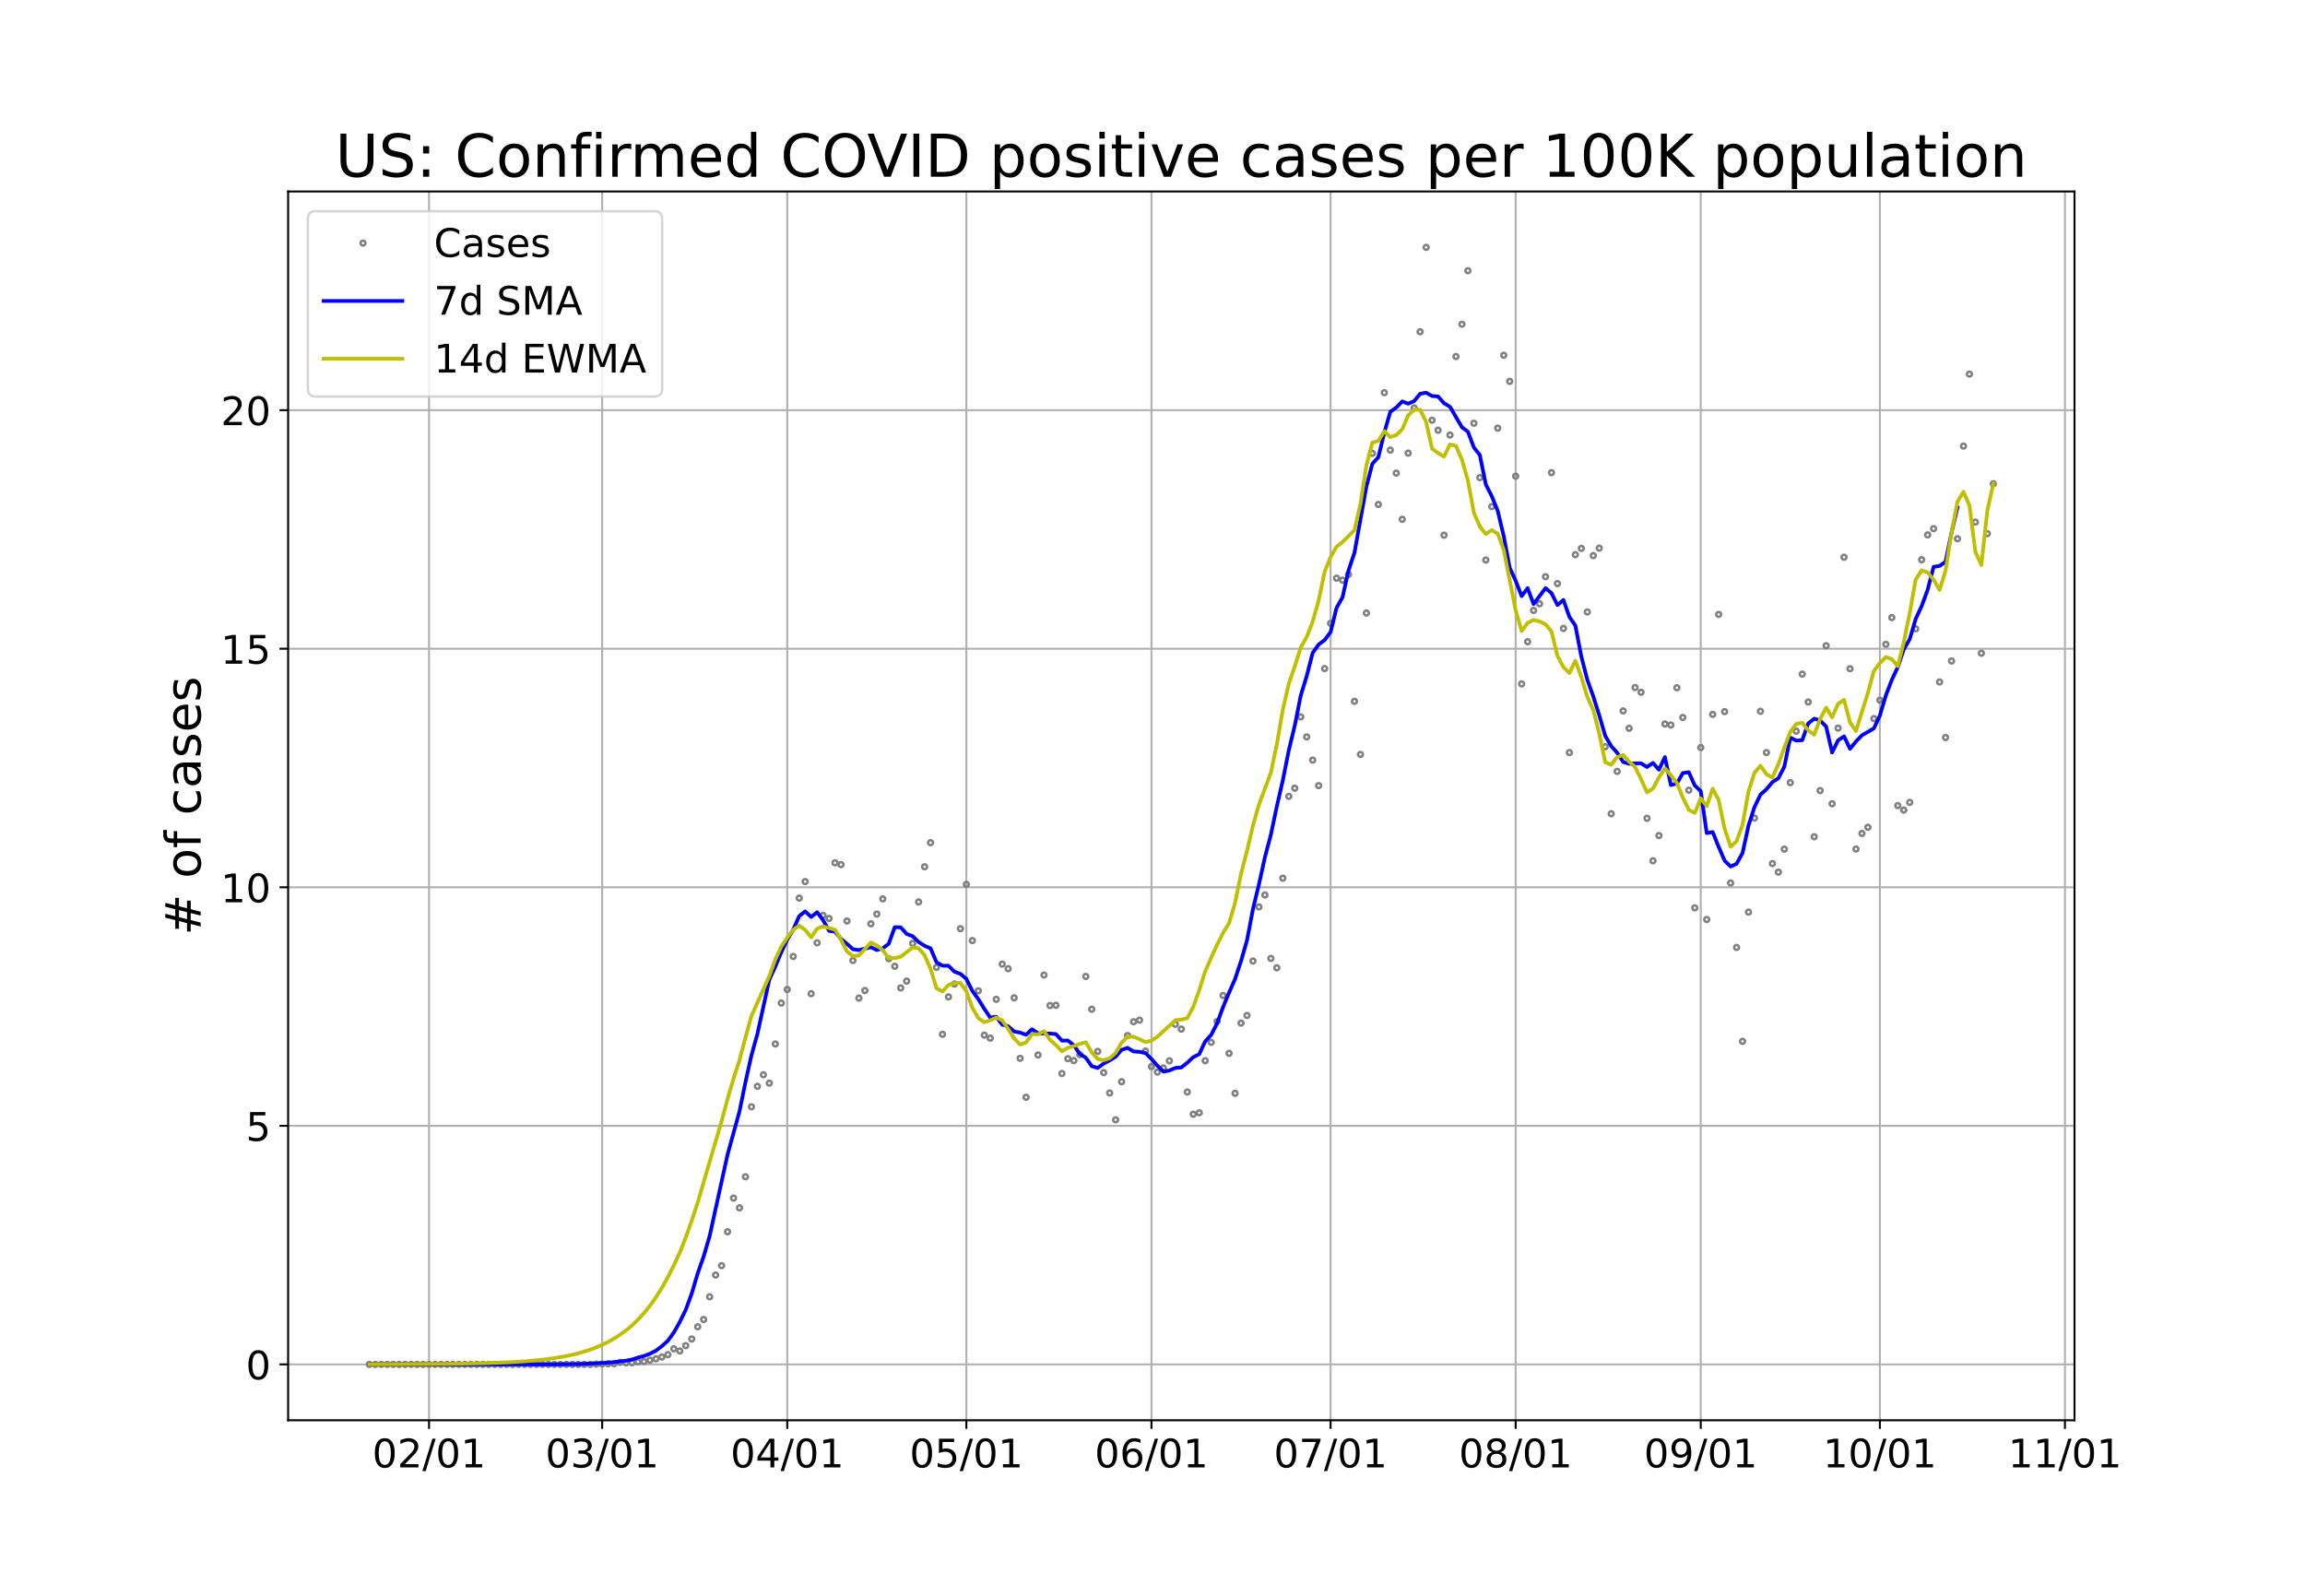<?xml version="1.0" encoding="utf-8" standalone="no"?>
<!DOCTYPE svg PUBLIC "-//W3C//DTD SVG 1.1//EN"
  "http://www.w3.org/Graphics/SVG/1.1/DTD/svg11.dtd">
<!-- Created with matplotlib (https://matplotlib.org/) -->
<svg height="648pt" version="1.1" viewBox="0 0 936 648" width="936pt" xmlns="http://www.w3.org/2000/svg" xmlns:xlink="http://www.w3.org/1999/xlink">
 <defs>
  <style type="text/css">*{stroke-linecap:butt;stroke-linejoin:round;}</style>
 </defs>
 <g id="figure_1">
  <g id="patch_1">
   <path d="M 0 648 
L 936 648 
L 936 0 
L 0 0 
z
" style="fill:#ffffff;"/>
  </g>
  <g id="axes_1">
   <g id="patch_2">
    <path d="M 117 576.72 
L 842.4 576.72 
L 842.4 77.76 
L 117 77.76 
z
" style="fill:#ffffff;"/>
   </g>
   <g id="matplotlib.axis_1">
    <g id="xtick_1">
     <g id="line2d_1">
      <path clip-path="url(#pcc035a0371)" d="M 174.217 576.72 
L 174.217 77.76 
" style="fill:none;stroke:#b0b0b0;stroke-linecap:square;stroke-width:0.8;"/>
     </g>
     <g id="line2d_2">
      <defs>
       <path d="M 0 0 
L 0 3.5 
" id="m8fea2f5455" style="stroke:#000000;stroke-width:0.8;"/>
      </defs>
      <g>
       <use style="stroke:#000000;stroke-width:0.8;" x="174.217" xlink:href="#m8fea2f5455" y="576.72"/>
      </g>
     </g>
     <g id="text_1">
      <!-- 02/01 -->
      <g transform="translate(151.162 595.878)scale(0.16 -0.16)">
       <defs>
        <path d="M 31.781 66.406 
Q 24.172 66.406 20.328 58.906 
Q 16.5 51.422 16.5 36.375 
Q 16.5 21.391 20.328 13.891 
Q 24.172 6.391 31.781 6.391 
Q 39.453 6.391 43.281 13.891 
Q 47.125 21.391 47.125 36.375 
Q 47.125 51.422 43.281 58.906 
Q 39.453 66.406 31.781 66.406 
z
M 31.781 74.219 
Q 44.047 74.219 50.516 64.516 
Q 56.984 54.828 56.984 36.375 
Q 56.984 17.969 50.516 8.266 
Q 44.047 -1.422 31.781 -1.422 
Q 19.531 -1.422 13.062 8.266 
Q 6.594 17.969 6.594 36.375 
Q 6.594 54.828 13.062 64.516 
Q 19.531 74.219 31.781 74.219 
z
" id="DejaVuSans-48"/>
        <path d="M 19.188 8.297 
L 53.609 8.297 
L 53.609 0 
L 7.328 0 
L 7.328 8.297 
Q 12.938 14.109 22.625 23.891 
Q 32.328 33.688 34.812 36.531 
Q 39.547 41.844 41.422 45.531 
Q 43.312 49.219 43.312 52.781 
Q 43.312 58.594 39.234 62.25 
Q 35.156 65.922 28.609 65.922 
Q 23.969 65.922 18.812 64.312 
Q 13.672 62.703 7.812 59.422 
L 7.812 69.391 
Q 13.766 71.781 18.938 73 
Q 24.125 74.219 28.422 74.219 
Q 39.75 74.219 46.484 68.547 
Q 53.219 62.891 53.219 53.422 
Q 53.219 48.922 51.531 44.891 
Q 49.859 40.875 45.406 35.406 
Q 44.188 33.984 37.641 27.219 
Q 31.109 20.453 19.188 8.297 
z
" id="DejaVuSans-50"/>
        <path d="M 25.391 72.906 
L 33.688 72.906 
L 8.297 -9.281 
L 0 -9.281 
z
" id="DejaVuSans-47"/>
        <path d="M 12.406 8.297 
L 28.516 8.297 
L 28.516 63.922 
L 10.984 60.406 
L 10.984 69.391 
L 28.422 72.906 
L 38.281 72.906 
L 38.281 8.297 
L 54.391 8.297 
L 54.391 0 
L 12.406 0 
z
" id="DejaVuSans-49"/>
       </defs>
       <use xlink:href="#DejaVuSans-48"/>
       <use x="63.623" xlink:href="#DejaVuSans-50"/>
       <use x="127.246" xlink:href="#DejaVuSans-47"/>
       <use x="160.938" xlink:href="#DejaVuSans-48"/>
       <use x="224.561" xlink:href="#DejaVuSans-49"/>
      </g>
     </g>
    </g>
    <g id="xtick_2">
     <g id="line2d_3">
      <path clip-path="url(#pcc035a0371)" d="M 244.527 576.72 
L 244.527 77.76 
" style="fill:none;stroke:#b0b0b0;stroke-linecap:square;stroke-width:0.8;"/>
     </g>
     <g id="line2d_4">
      <g>
       <use style="stroke:#000000;stroke-width:0.8;" x="244.527" xlink:href="#m8fea2f5455" y="576.72"/>
      </g>
     </g>
     <g id="text_2">
      <!-- 03/01 -->
      <g transform="translate(221.472 595.878)scale(0.16 -0.16)">
       <defs>
        <path d="M 40.578 39.312 
Q 47.656 37.797 51.625 33 
Q 55.609 28.219 55.609 21.188 
Q 55.609 10.406 48.188 4.484 
Q 40.766 -1.422 27.094 -1.422 
Q 22.516 -1.422 17.656 -0.516 
Q 12.797 0.391 7.625 2.203 
L 7.625 11.719 
Q 11.719 9.328 16.594 8.109 
Q 21.484 6.891 26.812 6.891 
Q 36.078 6.891 40.938 10.547 
Q 45.797 14.203 45.797 21.188 
Q 45.797 27.641 41.281 31.266 
Q 36.766 34.906 28.719 34.906 
L 20.219 34.906 
L 20.219 43.016 
L 29.109 43.016 
Q 36.375 43.016 40.234 45.922 
Q 44.094 48.828 44.094 54.297 
Q 44.094 59.906 40.109 62.906 
Q 36.141 65.922 28.719 65.922 
Q 24.656 65.922 20.016 65.031 
Q 15.375 64.156 9.812 62.312 
L 9.812 71.094 
Q 15.438 72.656 20.344 73.438 
Q 25.25 74.219 29.594 74.219 
Q 40.828 74.219 47.359 69.109 
Q 53.906 64.016 53.906 55.328 
Q 53.906 49.266 50.438 45.094 
Q 46.969 40.922 40.578 39.312 
z
" id="DejaVuSans-51"/>
       </defs>
       <use xlink:href="#DejaVuSans-48"/>
       <use x="63.623" xlink:href="#DejaVuSans-51"/>
       <use x="127.246" xlink:href="#DejaVuSans-47"/>
       <use x="160.938" xlink:href="#DejaVuSans-48"/>
       <use x="224.561" xlink:href="#DejaVuSans-49"/>
      </g>
     </g>
    </g>
    <g id="xtick_3">
     <g id="line2d_5">
      <path clip-path="url(#pcc035a0371)" d="M 319.685 576.72 
L 319.685 77.76 
" style="fill:none;stroke:#b0b0b0;stroke-linecap:square;stroke-width:0.8;"/>
     </g>
     <g id="line2d_6">
      <g>
       <use style="stroke:#000000;stroke-width:0.8;" x="319.685" xlink:href="#m8fea2f5455" y="576.72"/>
      </g>
     </g>
     <g id="text_3">
      <!-- 04/01 -->
      <g transform="translate(296.63 595.878)scale(0.16 -0.16)">
       <defs>
        <path d="M 37.797 64.312 
L 12.891 25.391 
L 37.797 25.391 
z
M 35.203 72.906 
L 47.609 72.906 
L 47.609 25.391 
L 58.016 25.391 
L 58.016 17.188 
L 47.609 17.188 
L 47.609 0 
L 37.797 0 
L 37.797 17.188 
L 4.891 17.188 
L 4.891 26.703 
z
" id="DejaVuSans-52"/>
       </defs>
       <use xlink:href="#DejaVuSans-48"/>
       <use x="63.623" xlink:href="#DejaVuSans-52"/>
       <use x="127.246" xlink:href="#DejaVuSans-47"/>
       <use x="160.938" xlink:href="#DejaVuSans-48"/>
       <use x="224.561" xlink:href="#DejaVuSans-49"/>
      </g>
     </g>
    </g>
    <g id="xtick_4">
     <g id="line2d_7">
      <path clip-path="url(#pcc035a0371)" d="M 392.419 576.72 
L 392.419 77.76 
" style="fill:none;stroke:#b0b0b0;stroke-linecap:square;stroke-width:0.8;"/>
     </g>
     <g id="line2d_8">
      <g>
       <use style="stroke:#000000;stroke-width:0.8;" x="392.419" xlink:href="#m8fea2f5455" y="576.72"/>
      </g>
     </g>
     <g id="text_4">
      <!-- 05/01 -->
      <g transform="translate(369.364 595.878)scale(0.16 -0.16)">
       <defs>
        <path d="M 10.797 72.906 
L 49.516 72.906 
L 49.516 64.594 
L 19.828 64.594 
L 19.828 46.734 
Q 21.969 47.469 24.109 47.828 
Q 26.266 48.188 28.422 48.188 
Q 40.625 48.188 47.75 41.5 
Q 54.891 34.812 54.891 23.391 
Q 54.891 11.625 47.562 5.094 
Q 40.234 -1.422 26.906 -1.422 
Q 22.312 -1.422 17.547 -0.641 
Q 12.797 0.141 7.719 1.703 
L 7.719 11.625 
Q 12.109 9.234 16.797 8.062 
Q 21.484 6.891 26.703 6.891 
Q 35.156 6.891 40.078 11.328 
Q 45.016 15.766 45.016 23.391 
Q 45.016 31 40.078 35.438 
Q 35.156 39.891 26.703 39.891 
Q 22.75 39.891 18.812 39.016 
Q 14.891 38.141 10.797 36.281 
z
" id="DejaVuSans-53"/>
       </defs>
       <use xlink:href="#DejaVuSans-48"/>
       <use x="63.623" xlink:href="#DejaVuSans-53"/>
       <use x="127.246" xlink:href="#DejaVuSans-47"/>
       <use x="160.938" xlink:href="#DejaVuSans-48"/>
       <use x="224.561" xlink:href="#DejaVuSans-49"/>
      </g>
     </g>
    </g>
    <g id="xtick_5">
     <g id="line2d_9">
      <path clip-path="url(#pcc035a0371)" d="M 467.578 576.72 
L 467.578 77.76 
" style="fill:none;stroke:#b0b0b0;stroke-linecap:square;stroke-width:0.8;"/>
     </g>
     <g id="line2d_10">
      <g>
       <use style="stroke:#000000;stroke-width:0.8;" x="467.578" xlink:href="#m8fea2f5455" y="576.72"/>
      </g>
     </g>
     <g id="text_5">
      <!-- 06/01 -->
      <g transform="translate(444.523 595.878)scale(0.16 -0.16)">
       <defs>
        <path d="M 33.016 40.375 
Q 26.375 40.375 22.484 35.828 
Q 18.609 31.297 18.609 23.391 
Q 18.609 15.531 22.484 10.953 
Q 26.375 6.391 33.016 6.391 
Q 39.656 6.391 43.531 10.953 
Q 47.406 15.531 47.406 23.391 
Q 47.406 31.297 43.531 35.828 
Q 39.656 40.375 33.016 40.375 
z
M 52.594 71.297 
L 52.594 62.312 
Q 48.875 64.062 45.094 64.984 
Q 41.312 65.922 37.594 65.922 
Q 27.828 65.922 22.672 59.328 
Q 17.531 52.734 16.797 39.406 
Q 19.672 43.656 24.016 45.922 
Q 28.375 48.188 33.594 48.188 
Q 44.578 48.188 50.953 41.516 
Q 57.328 34.859 57.328 23.391 
Q 57.328 12.156 50.688 5.359 
Q 44.047 -1.422 33.016 -1.422 
Q 20.359 -1.422 13.672 8.266 
Q 6.984 17.969 6.984 36.375 
Q 6.984 53.656 15.188 63.938 
Q 23.391 74.219 37.203 74.219 
Q 40.922 74.219 44.703 73.484 
Q 48.484 72.75 52.594 71.297 
z
" id="DejaVuSans-54"/>
       </defs>
       <use xlink:href="#DejaVuSans-48"/>
       <use x="63.623" xlink:href="#DejaVuSans-54"/>
       <use x="127.246" xlink:href="#DejaVuSans-47"/>
       <use x="160.938" xlink:href="#DejaVuSans-48"/>
       <use x="224.561" xlink:href="#DejaVuSans-49"/>
      </g>
     </g>
    </g>
    <g id="xtick_6">
     <g id="line2d_11">
      <path clip-path="url(#pcc035a0371)" d="M 540.312 576.72 
L 540.312 77.76 
" style="fill:none;stroke:#b0b0b0;stroke-linecap:square;stroke-width:0.8;"/>
     </g>
     <g id="line2d_12">
      <g>
       <use style="stroke:#000000;stroke-width:0.8;" x="540.312" xlink:href="#m8fea2f5455" y="576.72"/>
      </g>
     </g>
     <g id="text_6">
      <!-- 07/01 -->
      <g transform="translate(517.257 595.878)scale(0.16 -0.16)">
       <defs>
        <path d="M 8.203 72.906 
L 55.078 72.906 
L 55.078 68.703 
L 28.609 0 
L 18.312 0 
L 43.219 64.594 
L 8.203 64.594 
z
" id="DejaVuSans-55"/>
       </defs>
       <use xlink:href="#DejaVuSans-48"/>
       <use x="63.623" xlink:href="#DejaVuSans-55"/>
       <use x="127.246" xlink:href="#DejaVuSans-47"/>
       <use x="160.938" xlink:href="#DejaVuSans-48"/>
       <use x="224.561" xlink:href="#DejaVuSans-49"/>
      </g>
     </g>
    </g>
    <g id="xtick_7">
     <g id="line2d_13">
      <path clip-path="url(#pcc035a0371)" d="M 615.47 576.72 
L 615.47 77.76 
" style="fill:none;stroke:#b0b0b0;stroke-linecap:square;stroke-width:0.8;"/>
     </g>
     <g id="line2d_14">
      <g>
       <use style="stroke:#000000;stroke-width:0.8;" x="615.47" xlink:href="#m8fea2f5455" y="576.72"/>
      </g>
     </g>
     <g id="text_7">
      <!-- 08/01 -->
      <g transform="translate(592.415 595.878)scale(0.16 -0.16)">
       <defs>
        <path d="M 31.781 34.625 
Q 24.75 34.625 20.719 30.859 
Q 16.703 27.094 16.703 20.516 
Q 16.703 13.922 20.719 10.156 
Q 24.75 6.391 31.781 6.391 
Q 38.812 6.391 42.859 10.172 
Q 46.922 13.969 46.922 20.516 
Q 46.922 27.094 42.891 30.859 
Q 38.875 34.625 31.781 34.625 
z
M 21.922 38.812 
Q 15.578 40.375 12.031 44.719 
Q 8.5 49.078 8.5 55.328 
Q 8.5 64.062 14.719 69.141 
Q 20.953 74.219 31.781 74.219 
Q 42.672 74.219 48.875 69.141 
Q 55.078 64.062 55.078 55.328 
Q 55.078 49.078 51.531 44.719 
Q 48 40.375 41.703 38.812 
Q 48.828 37.156 52.797 32.312 
Q 56.781 27.484 56.781 20.516 
Q 56.781 9.906 50.312 4.234 
Q 43.844 -1.422 31.781 -1.422 
Q 19.734 -1.422 13.25 4.234 
Q 6.781 9.906 6.781 20.516 
Q 6.781 27.484 10.781 32.312 
Q 14.797 37.156 21.922 38.812 
z
M 18.312 54.391 
Q 18.312 48.734 21.844 45.562 
Q 25.391 42.391 31.781 42.391 
Q 38.141 42.391 41.719 45.562 
Q 45.312 48.734 45.312 54.391 
Q 45.312 60.062 41.719 63.234 
Q 38.141 66.406 31.781 66.406 
Q 25.391 66.406 21.844 63.234 
Q 18.312 60.062 18.312 54.391 
z
" id="DejaVuSans-56"/>
       </defs>
       <use xlink:href="#DejaVuSans-48"/>
       <use x="63.623" xlink:href="#DejaVuSans-56"/>
       <use x="127.246" xlink:href="#DejaVuSans-47"/>
       <use x="160.938" xlink:href="#DejaVuSans-48"/>
       <use x="224.561" xlink:href="#DejaVuSans-49"/>
      </g>
     </g>
    </g>
    <g id="xtick_8">
     <g id="line2d_15">
      <path clip-path="url(#pcc035a0371)" d="M 690.628 576.72 
L 690.628 77.76 
" style="fill:none;stroke:#b0b0b0;stroke-linecap:square;stroke-width:0.8;"/>
     </g>
     <g id="line2d_16">
      <g>
       <use style="stroke:#000000;stroke-width:0.8;" x="690.628" xlink:href="#m8fea2f5455" y="576.72"/>
      </g>
     </g>
     <g id="text_8">
      <!-- 09/01 -->
      <g transform="translate(667.573 595.878)scale(0.16 -0.16)">
       <defs>
        <path d="M 10.984 1.516 
L 10.984 10.5 
Q 14.703 8.734 18.5 7.812 
Q 22.312 6.891 25.984 6.891 
Q 35.75 6.891 40.891 13.453 
Q 46.047 20.016 46.781 33.406 
Q 43.953 29.203 39.594 26.953 
Q 35.25 24.703 29.984 24.703 
Q 19.047 24.703 12.672 31.312 
Q 6.297 37.938 6.297 49.422 
Q 6.297 60.641 12.938 67.422 
Q 19.578 74.219 30.609 74.219 
Q 43.266 74.219 49.922 64.516 
Q 56.594 54.828 56.594 36.375 
Q 56.594 19.141 48.406 8.859 
Q 40.234 -1.422 26.422 -1.422 
Q 22.703 -1.422 18.891 -0.688 
Q 15.094 0.047 10.984 1.516 
z
M 30.609 32.422 
Q 37.25 32.422 41.125 36.953 
Q 45.016 41.5 45.016 49.422 
Q 45.016 57.281 41.125 61.844 
Q 37.25 66.406 30.609 66.406 
Q 23.969 66.406 20.094 61.844 
Q 16.219 57.281 16.219 49.422 
Q 16.219 41.5 20.094 36.953 
Q 23.969 32.422 30.609 32.422 
z
" id="DejaVuSans-57"/>
       </defs>
       <use xlink:href="#DejaVuSans-48"/>
       <use x="63.623" xlink:href="#DejaVuSans-57"/>
       <use x="127.246" xlink:href="#DejaVuSans-47"/>
       <use x="160.938" xlink:href="#DejaVuSans-48"/>
       <use x="224.561" xlink:href="#DejaVuSans-49"/>
      </g>
     </g>
    </g>
    <g id="xtick_9">
     <g id="line2d_17">
      <path clip-path="url(#pcc035a0371)" d="M 763.362 576.72 
L 763.362 77.76 
" style="fill:none;stroke:#b0b0b0;stroke-linecap:square;stroke-width:0.8;"/>
     </g>
     <g id="line2d_18">
      <g>
       <use style="stroke:#000000;stroke-width:0.8;" x="763.362" xlink:href="#m8fea2f5455" y="576.72"/>
      </g>
     </g>
     <g id="text_9">
      <!-- 10/01 -->
      <g transform="translate(740.307 595.878)scale(0.16 -0.16)">
       <use xlink:href="#DejaVuSans-49"/>
       <use x="63.623" xlink:href="#DejaVuSans-48"/>
       <use x="127.246" xlink:href="#DejaVuSans-47"/>
       <use x="160.938" xlink:href="#DejaVuSans-48"/>
       <use x="224.561" xlink:href="#DejaVuSans-49"/>
      </g>
     </g>
    </g>
    <g id="xtick_10">
     <g id="line2d_19">
      <path clip-path="url(#pcc035a0371)" d="M 838.521 576.72 
L 838.521 77.76 
" style="fill:none;stroke:#b0b0b0;stroke-linecap:square;stroke-width:0.8;"/>
     </g>
     <g id="line2d_20">
      <g>
       <use style="stroke:#000000;stroke-width:0.8;" x="838.521" xlink:href="#m8fea2f5455" y="576.72"/>
      </g>
     </g>
     <g id="text_10">
      <!-- 11/01 -->
      <g transform="translate(815.466 595.878)scale(0.16 -0.16)">
       <use xlink:href="#DejaVuSans-49"/>
       <use x="63.623" xlink:href="#DejaVuSans-49"/>
       <use x="127.246" xlink:href="#DejaVuSans-47"/>
       <use x="160.938" xlink:href="#DejaVuSans-48"/>
       <use x="224.561" xlink:href="#DejaVuSans-49"/>
      </g>
     </g>
    </g>
   </g>
   <g id="matplotlib.axis_2">
    <g id="ytick_1">
     <g id="line2d_21">
      <path clip-path="url(#pcc035a0371)" d="M 117 554.04 
L 842.4 554.04 
" style="fill:none;stroke:#b0b0b0;stroke-linecap:square;stroke-width:0.8;"/>
     </g>
     <g id="line2d_22">
      <defs>
       <path d="M 0 0 
L -3.5 0 
" id="m2975006972" style="stroke:#000000;stroke-width:0.8;"/>
      </defs>
      <g>
       <use style="stroke:#000000;stroke-width:0.8;" x="117" xlink:href="#m2975006972" y="554.04"/>
      </g>
     </g>
     <g id="text_11">
      <!-- 0 -->
      <g transform="translate(99.82 560.119)scale(0.16 -0.16)">
       <use xlink:href="#DejaVuSans-48"/>
      </g>
     </g>
    </g>
    <g id="ytick_2">
     <g id="line2d_23">
      <path clip-path="url(#pcc035a0371)" d="M 117 457.171 
L 842.4 457.171 
" style="fill:none;stroke:#b0b0b0;stroke-linecap:square;stroke-width:0.8;"/>
     </g>
     <g id="line2d_24">
      <g>
       <use style="stroke:#000000;stroke-width:0.8;" x="117" xlink:href="#m2975006972" y="457.171"/>
      </g>
     </g>
     <g id="text_12">
      <!-- 5 -->
      <g transform="translate(99.82 463.25)scale(0.16 -0.16)">
       <use xlink:href="#DejaVuSans-53"/>
      </g>
     </g>
    </g>
    <g id="ytick_3">
     <g id="line2d_25">
      <path clip-path="url(#pcc035a0371)" d="M 117 360.303 
L 842.4 360.303 
" style="fill:none;stroke:#b0b0b0;stroke-linecap:square;stroke-width:0.8;"/>
     </g>
     <g id="line2d_26">
      <g>
       <use style="stroke:#000000;stroke-width:0.8;" x="117" xlink:href="#m2975006972" y="360.303"/>
      </g>
     </g>
     <g id="text_13">
      <!-- 10 -->
      <g transform="translate(89.64 366.382)scale(0.16 -0.16)">
       <use xlink:href="#DejaVuSans-49"/>
       <use x="63.623" xlink:href="#DejaVuSans-48"/>
      </g>
     </g>
    </g>
    <g id="ytick_4">
     <g id="line2d_27">
      <path clip-path="url(#pcc035a0371)" d="M 117 263.434 
L 842.4 263.434 
" style="fill:none;stroke:#b0b0b0;stroke-linecap:square;stroke-width:0.8;"/>
     </g>
     <g id="line2d_28">
      <g>
       <use style="stroke:#000000;stroke-width:0.8;" x="117" xlink:href="#m2975006972" y="263.434"/>
      </g>
     </g>
     <g id="text_14">
      <!-- 15 -->
      <g transform="translate(89.64 269.513)scale(0.16 -0.16)">
       <use xlink:href="#DejaVuSans-49"/>
       <use x="63.623" xlink:href="#DejaVuSans-53"/>
      </g>
     </g>
    </g>
    <g id="ytick_5">
     <g id="line2d_29">
      <path clip-path="url(#pcc035a0371)" d="M 117 166.566 
L 842.4 166.566 
" style="fill:none;stroke:#b0b0b0;stroke-linecap:square;stroke-width:0.8;"/>
     </g>
     <g id="line2d_30">
      <g>
       <use style="stroke:#000000;stroke-width:0.8;" x="117" xlink:href="#m2975006972" y="166.566"/>
      </g>
     </g>
     <g id="text_15">
      <!-- 20 -->
      <g transform="translate(89.64 172.644)scale(0.16 -0.16)">
       <use xlink:href="#DejaVuSans-50"/>
       <use x="63.623" xlink:href="#DejaVuSans-48"/>
      </g>
     </g>
    </g>
    <g id="text_16">
     <!-- # of cases -->
     <g transform="translate(81.481 379.813)rotate(-90)scale(0.2 -0.2)">
      <defs>
       <path d="M 51.125 44 
L 36.922 44 
L 32.812 27.688 
L 47.125 27.688 
z
M 43.797 71.781 
L 38.719 51.516 
L 52.984 51.516 
L 58.109 71.781 
L 65.922 71.781 
L 60.891 51.516 
L 76.125 51.516 
L 76.125 44 
L 58.984 44 
L 54.984 27.688 
L 70.516 27.688 
L 70.516 20.219 
L 53.078 20.219 
L 48 0 
L 40.188 0 
L 45.219 20.219 
L 30.906 20.219 
L 25.875 0 
L 18.016 0 
L 23.094 20.219 
L 7.719 20.219 
L 7.719 27.688 
L 24.906 27.688 
L 29 44 
L 13.281 44 
L 13.281 51.516 
L 30.906 51.516 
L 35.891 71.781 
z
" id="DejaVuSans-35"/>
       <path id="DejaVuSans-32"/>
       <path d="M 30.609 48.391 
Q 23.391 48.391 19.188 42.75 
Q 14.984 37.109 14.984 27.297 
Q 14.984 17.484 19.156 11.844 
Q 23.344 6.203 30.609 6.203 
Q 37.797 6.203 41.984 11.859 
Q 46.188 17.531 46.188 27.297 
Q 46.188 37.016 41.984 42.703 
Q 37.797 48.391 30.609 48.391 
z
M 30.609 56 
Q 42.328 56 49.016 48.375 
Q 55.719 40.766 55.719 27.297 
Q 55.719 13.875 49.016 6.219 
Q 42.328 -1.422 30.609 -1.422 
Q 18.844 -1.422 12.172 6.219 
Q 5.516 13.875 5.516 27.297 
Q 5.516 40.766 12.172 48.375 
Q 18.844 56 30.609 56 
z
" id="DejaVuSans-111"/>
       <path d="M 37.109 75.984 
L 37.109 68.5 
L 28.516 68.5 
Q 23.688 68.5 21.797 66.547 
Q 19.922 64.594 19.922 59.516 
L 19.922 54.688 
L 34.719 54.688 
L 34.719 47.703 
L 19.922 47.703 
L 19.922 0 
L 10.891 0 
L 10.891 47.703 
L 2.297 47.703 
L 2.297 54.688 
L 10.891 54.688 
L 10.891 58.5 
Q 10.891 67.625 15.141 71.797 
Q 19.391 75.984 28.609 75.984 
z
" id="DejaVuSans-102"/>
       <path d="M 48.781 52.594 
L 48.781 44.188 
Q 44.969 46.297 41.141 47.344 
Q 37.312 48.391 33.406 48.391 
Q 24.656 48.391 19.812 42.844 
Q 14.984 37.312 14.984 27.297 
Q 14.984 17.281 19.812 11.734 
Q 24.656 6.203 33.406 6.203 
Q 37.312 6.203 41.141 7.25 
Q 44.969 8.297 48.781 10.406 
L 48.781 2.094 
Q 45.016 0.344 40.984 -0.531 
Q 36.969 -1.422 32.422 -1.422 
Q 20.062 -1.422 12.781 6.344 
Q 5.516 14.109 5.516 27.297 
Q 5.516 40.672 12.859 48.328 
Q 20.219 56 33.016 56 
Q 37.156 56 41.109 55.141 
Q 45.062 54.297 48.781 52.594 
z
" id="DejaVuSans-99"/>
       <path d="M 34.281 27.484 
Q 23.391 27.484 19.188 25 
Q 14.984 22.516 14.984 16.5 
Q 14.984 11.719 18.141 8.906 
Q 21.297 6.109 26.703 6.109 
Q 34.188 6.109 38.703 11.406 
Q 43.219 16.703 43.219 25.484 
L 43.219 27.484 
z
M 52.203 31.203 
L 52.203 0 
L 43.219 0 
L 43.219 8.297 
Q 40.141 3.328 35.547 0.953 
Q 30.953 -1.422 24.312 -1.422 
Q 15.922 -1.422 10.953 3.297 
Q 6 8.016 6 15.922 
Q 6 25.141 12.172 29.828 
Q 18.359 34.516 30.609 34.516 
L 43.219 34.516 
L 43.219 35.406 
Q 43.219 41.609 39.141 45 
Q 35.062 48.391 27.688 48.391 
Q 23 48.391 18.547 47.266 
Q 14.109 46.141 10.016 43.891 
L 10.016 52.203 
Q 14.938 54.109 19.578 55.047 
Q 24.219 56 28.609 56 
Q 40.484 56 46.344 49.844 
Q 52.203 43.703 52.203 31.203 
z
" id="DejaVuSans-97"/>
       <path d="M 44.281 53.078 
L 44.281 44.578 
Q 40.484 46.531 36.375 47.5 
Q 32.281 48.484 27.875 48.484 
Q 21.188 48.484 17.844 46.438 
Q 14.5 44.391 14.5 40.281 
Q 14.5 37.156 16.891 35.375 
Q 19.281 33.594 26.516 31.984 
L 29.594 31.297 
Q 39.156 29.25 43.188 25.516 
Q 47.219 21.781 47.219 15.094 
Q 47.219 7.469 41.188 3.016 
Q 35.156 -1.422 24.609 -1.422 
Q 20.219 -1.422 15.453 -0.562 
Q 10.688 0.297 5.422 2 
L 5.422 11.281 
Q 10.406 8.688 15.234 7.391 
Q 20.062 6.109 24.812 6.109 
Q 31.156 6.109 34.562 8.281 
Q 37.984 10.453 37.984 14.406 
Q 37.984 18.062 35.516 20.016 
Q 33.062 21.969 24.703 23.781 
L 21.578 24.516 
Q 13.234 26.266 9.516 29.906 
Q 5.812 33.547 5.812 39.891 
Q 5.812 47.609 11.281 51.797 
Q 16.75 56 26.812 56 
Q 31.781 56 36.172 55.266 
Q 40.578 54.547 44.281 53.078 
z
" id="DejaVuSans-115"/>
       <path d="M 56.203 29.594 
L 56.203 25.203 
L 14.891 25.203 
Q 15.484 15.922 20.484 11.062 
Q 25.484 6.203 34.422 6.203 
Q 39.594 6.203 44.453 7.469 
Q 49.312 8.734 54.109 11.281 
L 54.109 2.781 
Q 49.266 0.734 44.188 -0.344 
Q 39.109 -1.422 33.891 -1.422 
Q 20.797 -1.422 13.156 6.188 
Q 5.516 13.812 5.516 26.812 
Q 5.516 40.234 12.766 48.109 
Q 20.016 56 32.328 56 
Q 43.359 56 49.781 48.891 
Q 56.203 41.797 56.203 29.594 
z
M 47.219 32.234 
Q 47.125 39.594 43.094 43.984 
Q 39.062 48.391 32.422 48.391 
Q 24.906 48.391 20.391 44.141 
Q 15.875 39.891 15.188 32.172 
z
" id="DejaVuSans-101"/>
      </defs>
      <use xlink:href="#DejaVuSans-35"/>
      <use x="83.789" xlink:href="#DejaVuSans-32"/>
      <use x="115.576" xlink:href="#DejaVuSans-111"/>
      <use x="176.758" xlink:href="#DejaVuSans-102"/>
      <use x="211.963" xlink:href="#DejaVuSans-32"/>
      <use x="243.75" xlink:href="#DejaVuSans-99"/>
      <use x="298.73" xlink:href="#DejaVuSans-97"/>
      <use x="360.01" xlink:href="#DejaVuSans-115"/>
      <use x="412.109" xlink:href="#DejaVuSans-101"/>
      <use x="473.633" xlink:href="#DejaVuSans-115"/>
     </g>
    </g>
   </g>
   <g id="line2d_31">
    <path clip-path="url(#pcc035a0371)" d="M 809.427 196.423 
L 807.003 216.694 
L 804.578 265.252 
L 802.154 212.001 
L 799.729 151.903 
L 797.305 181.134 
L 794.88 218.766 
L 792.456 268.41 
L 790.032 299.478 
L 787.607 276.917 
L 785.183 214.663 
L 782.758 217.214 
L 780.334 227.296 
L 777.909 255.335 
L 775.485 325.823 
L 773.06 328.94 
L 770.636 327.134 
L 768.211 250.79 
L 765.787 261.64 
L 763.362 284.307 
L 760.938 291.804 
L 758.514 335.941 
L 756.089 338.438 
L 753.665 344.754 
L 751.24 271.545 
L 748.816 226.269 
L 746.391 295.653 
L 743.967 326.378 
L 741.542 262.201 
L 739.118 321.036 
L 736.693 339.79 
L 734.269 285.075 
L 731.844 273.729 
L 729.42 296.916 
L 726.995 317.795 
L 724.571 344.807 
L 722.147 354.14 
L 719.722 350.663 
L 717.298 305.582 
L 714.873 288.835 
L 712.449 332.199 
L 710.024 370.373 
L 707.6 422.857 
L 705.175 384.73 
L 702.751 358.55 
L 700.326 288.965 
L 697.902 249.497 
L 695.477 290.092 
L 693.053 373.39 
L 690.628 303.557 
L 688.204 368.65 
L 685.78 320.865 
L 683.355 291.35 
L 680.931 279.266 
L 678.506 294.401 
L 676.082 293.994 
L 673.657 339.294 
L 671.233 349.542 
L 668.808 332.287 
L 666.384 281.108 
L 663.959 279.189 
L 661.535 295.736 
L 659.11 288.67 
L 656.686 313.226 
L 654.261 330.434 
L 651.837 303.238 
L 649.413 222.591 
L 646.988 225.619 
L 644.564 248.505 
L 642.139 222.68 
L 639.715 225.236 
L 637.29 305.588 
L 634.866 255.188 
L 632.441 236.977 
L 630.017 191.919 
L 627.592 234.173 
L 625.168 245.17 
L 622.743 247.874 
L 620.319 260.583 
L 617.895 277.708 
L 615.47 193.359 
L 613.046 154.86 
L 610.621 144.264 
L 608.197 173.838 
L 605.772 205.744 
L 603.348 227.414 
L 600.923 193.956 
L 598.499 171.872 
L 596.074 109.926 
L 593.65 131.661 
L 591.225 144.766 
L 588.801 176.66 
L 586.376 217.326 
L 583.952 174.712 
L 581.528 170.633 
L 579.103 100.44 
L 576.679 134.713 
L 574.254 165.639 
L 571.83 183.997 
L 569.405 210.88 
L 566.981 192.114 
L 564.556 182.769 
L 562.132 159.447 
L 559.707 204.835 
L 557.283 184.086 
L 554.858 248.931 
L 552.434 306.355 
L 550.009 284.791 
L 547.585 233.282 
L 545.161 235.584 
L 542.736 234.775 
L 537.887 271.498 
L 535.463 319.023 
L 533.038 308.651 
L 530.614 299.242 
L 528.189 291.102 
L 525.765 320.062 
L 523.34 323.379 
L 520.916 356.602 
L 518.491 393 
L 516.067 389.18 
L 513.643 363.408 
L 511.218 368.266 
L 506.369 412.362 
L 503.945 415.449 
L 501.52 443.955 
L 499.096 427.721 
L 496.671 404.245 
L 494.247 414.746 
L 491.822 423.27 
L 489.398 430.702 
L 486.973 451.847 
L 484.549 452.455 
L 482.124 443.417 
L 479.7 417.893 
L 477.276 415.945 
L 474.851 430.749 
L 472.427 433.677 
L 470.002 435.336 
L 467.578 433.117 
L 465.153 426.783 
L 462.729 414.245 
L 460.304 414.894 
L 457.88 420.502 
L 455.455 439.244 
L 453.031 454.722 
L 450.606 443.825 
L 445.757 426.942 
L 443.333 409.811 
L 440.909 396.5 
L 438.484 428.258 
L 436.06 430.685 
L 433.635 429.911 
L 431.211 435.926 
L 428.786 408.224 
L 426.362 408.324 
L 423.937 395.928 
L 421.513 428.394 
L 419.088 418.92 
L 416.664 445.56 
L 414.239 429.752 
L 411.815 405.178 
L 409.391 393.348 
L 406.966 391.488 
L 404.542 405.786 
L 402.117 421.553 
L 399.693 420.342 
L 397.268 402.326 
L 394.844 381.943 
L 392.419 359.116 
L 389.995 377.097 
L 387.57 399.57 
L 385.146 404.812 
L 382.721 419.994 
L 380.297 392.828 
L 377.872 342.186 
L 375.448 351.974 
L 373.024 366.253 
L 370.599 383.094 
L 368.175 398.395 
L 365.75 401.169 
L 363.326 392.374 
L 360.901 389.304 
L 358.477 365.002 
L 356.052 371.176 
L 353.628 375.137 
L 351.203 402.22 
L 348.779 405.313 
L 346.354 390.03 
L 343.93 373.992 
L 341.505 351.094 
L 339.081 350.368 
L 336.657 372.953 
L 334.232 371.725 
L 331.808 382.841 
L 329.383 403.513 
L 326.959 357.989 
L 324.534 364.695 
L 322.11 388.401 
L 319.685 401.795 
L 317.261 407.332 
L 312.412 439.828 
L 309.987 436.422 
L 307.563 441.127 
L 305.139 449.438 
L 302.714 477.844 
L 300.29 490.47 
L 297.865 486.515 
L 293.016 513.941 
L 290.592 517.754 
L 285.743 535.806 
L 283.318 538.763 
L 280.894 543.722 
L 278.469 546.419 
L 276.045 548.586 
L 273.62 547.712 
L 271.196 550.079 
L 268.772 551.035 
L 266.347 551.756 
L 261.498 552.871 
L 259.074 552.989 
L 256.649 553.379 
L 254.225 553.408 
L 251.8 553.219 
L 249.376 553.757 
L 242.102 553.934 
L 237.253 554.04 
L 149.973 554.04 
L 149.973 554.04 
" style="fill:none;"/>
    <defs>
     <path d="M 0 1 
C 0.265 1 0.52 0.895 0.707 0.707 
C 0.895 0.52 1 0.265 1 0 
C 1 -0.265 0.895 -0.52 0.707 -0.707 
C 0.52 -0.895 0.265 -1 0 -1 
C -0.265 -1 -0.52 -0.895 -0.707 -0.707 
C -0.895 -0.52 -1 -0.265 -1 0 
C -1 0.265 -0.895 0.52 -0.707 0.707 
C -0.52 0.895 -0.265 1 0 1 
z
" id="me87bfcf919" style="stroke:#808080;"/>
    </defs>
    <g clip-path="url(#pcc035a0371)">
     <use style="fill-opacity:0;stroke:#808080;" x="809.427" xlink:href="#me87bfcf919" y="196.423"/>
     <use style="fill-opacity:0;stroke:#808080;" x="807.003" xlink:href="#me87bfcf919" y="216.694"/>
     <use style="fill-opacity:0;stroke:#808080;" x="804.578" xlink:href="#me87bfcf919" y="265.252"/>
     <use style="fill-opacity:0;stroke:#808080;" x="802.154" xlink:href="#me87bfcf919" y="212.001"/>
     <use style="fill-opacity:0;stroke:#808080;" x="799.729" xlink:href="#me87bfcf919" y="151.903"/>
     <use style="fill-opacity:0;stroke:#808080;" x="797.305" xlink:href="#me87bfcf919" y="181.134"/>
     <use style="fill-opacity:0;stroke:#808080;" x="794.88" xlink:href="#me87bfcf919" y="218.766"/>
     <use style="fill-opacity:0;stroke:#808080;" x="792.456" xlink:href="#me87bfcf919" y="268.41"/>
     <use style="fill-opacity:0;stroke:#808080;" x="790.032" xlink:href="#me87bfcf919" y="299.478"/>
     <use style="fill-opacity:0;stroke:#808080;" x="787.607" xlink:href="#me87bfcf919" y="276.917"/>
     <use style="fill-opacity:0;stroke:#808080;" x="785.183" xlink:href="#me87bfcf919" y="214.663"/>
     <use style="fill-opacity:0;stroke:#808080;" x="782.758" xlink:href="#me87bfcf919" y="217.214"/>
     <use style="fill-opacity:0;stroke:#808080;" x="780.334" xlink:href="#me87bfcf919" y="227.296"/>
     <use style="fill-opacity:0;stroke:#808080;" x="777.909" xlink:href="#me87bfcf919" y="255.335"/>
     <use style="fill-opacity:0;stroke:#808080;" x="775.485" xlink:href="#me87bfcf919" y="325.823"/>
     <use style="fill-opacity:0;stroke:#808080;" x="773.06" xlink:href="#me87bfcf919" y="328.94"/>
     <use style="fill-opacity:0;stroke:#808080;" x="770.636" xlink:href="#me87bfcf919" y="327.134"/>
     <use style="fill-opacity:0;stroke:#808080;" x="768.211" xlink:href="#me87bfcf919" y="250.79"/>
     <use style="fill-opacity:0;stroke:#808080;" x="765.787" xlink:href="#me87bfcf919" y="261.64"/>
     <use style="fill-opacity:0;stroke:#808080;" x="763.362" xlink:href="#me87bfcf919" y="284.307"/>
     <use style="fill-opacity:0;stroke:#808080;" x="760.938" xlink:href="#me87bfcf919" y="291.804"/>
     <use style="fill-opacity:0;stroke:#808080;" x="758.514" xlink:href="#me87bfcf919" y="335.941"/>
     <use style="fill-opacity:0;stroke:#808080;" x="756.089" xlink:href="#me87bfcf919" y="338.438"/>
     <use style="fill-opacity:0;stroke:#808080;" x="753.665" xlink:href="#me87bfcf919" y="344.754"/>
     <use style="fill-opacity:0;stroke:#808080;" x="751.24" xlink:href="#me87bfcf919" y="271.545"/>
     <use style="fill-opacity:0;stroke:#808080;" x="748.816" xlink:href="#me87bfcf919" y="226.269"/>
     <use style="fill-opacity:0;stroke:#808080;" x="746.391" xlink:href="#me87bfcf919" y="295.653"/>
     <use style="fill-opacity:0;stroke:#808080;" x="743.967" xlink:href="#me87bfcf919" y="326.378"/>
     <use style="fill-opacity:0;stroke:#808080;" x="741.542" xlink:href="#me87bfcf919" y="262.201"/>
     <use style="fill-opacity:0;stroke:#808080;" x="739.118" xlink:href="#me87bfcf919" y="321.036"/>
     <use style="fill-opacity:0;stroke:#808080;" x="736.693" xlink:href="#me87bfcf919" y="339.79"/>
     <use style="fill-opacity:0;stroke:#808080;" x="734.269" xlink:href="#me87bfcf919" y="285.075"/>
     <use style="fill-opacity:0;stroke:#808080;" x="731.844" xlink:href="#me87bfcf919" y="273.729"/>
     <use style="fill-opacity:0;stroke:#808080;" x="729.42" xlink:href="#me87bfcf919" y="296.916"/>
     <use style="fill-opacity:0;stroke:#808080;" x="726.995" xlink:href="#me87bfcf919" y="317.795"/>
     <use style="fill-opacity:0;stroke:#808080;" x="724.571" xlink:href="#me87bfcf919" y="344.807"/>
     <use style="fill-opacity:0;stroke:#808080;" x="722.147" xlink:href="#me87bfcf919" y="354.14"/>
     <use style="fill-opacity:0;stroke:#808080;" x="719.722" xlink:href="#me87bfcf919" y="350.663"/>
     <use style="fill-opacity:0;stroke:#808080;" x="717.298" xlink:href="#me87bfcf919" y="305.582"/>
     <use style="fill-opacity:0;stroke:#808080;" x="714.873" xlink:href="#me87bfcf919" y="288.835"/>
     <use style="fill-opacity:0;stroke:#808080;" x="712.449" xlink:href="#me87bfcf919" y="332.199"/>
     <use style="fill-opacity:0;stroke:#808080;" x="710.024" xlink:href="#me87bfcf919" y="370.373"/>
     <use style="fill-opacity:0;stroke:#808080;" x="707.6" xlink:href="#me87bfcf919" y="422.857"/>
     <use style="fill-opacity:0;stroke:#808080;" x="705.175" xlink:href="#me87bfcf919" y="384.73"/>
     <use style="fill-opacity:0;stroke:#808080;" x="702.751" xlink:href="#me87bfcf919" y="358.55"/>
     <use style="fill-opacity:0;stroke:#808080;" x="700.326" xlink:href="#me87bfcf919" y="288.965"/>
     <use style="fill-opacity:0;stroke:#808080;" x="697.902" xlink:href="#me87bfcf919" y="249.497"/>
     <use style="fill-opacity:0;stroke:#808080;" x="695.477" xlink:href="#me87bfcf919" y="290.092"/>
     <use style="fill-opacity:0;stroke:#808080;" x="693.053" xlink:href="#me87bfcf919" y="373.39"/>
     <use style="fill-opacity:0;stroke:#808080;" x="690.628" xlink:href="#me87bfcf919" y="303.557"/>
     <use style="fill-opacity:0;stroke:#808080;" x="688.204" xlink:href="#me87bfcf919" y="368.65"/>
     <use style="fill-opacity:0;stroke:#808080;" x="685.78" xlink:href="#me87bfcf919" y="320.865"/>
     <use style="fill-opacity:0;stroke:#808080;" x="683.355" xlink:href="#me87bfcf919" y="291.35"/>
     <use style="fill-opacity:0;stroke:#808080;" x="680.931" xlink:href="#me87bfcf919" y="279.266"/>
     <use style="fill-opacity:0;stroke:#808080;" x="678.506" xlink:href="#me87bfcf919" y="294.401"/>
     <use style="fill-opacity:0;stroke:#808080;" x="676.082" xlink:href="#me87bfcf919" y="293.994"/>
     <use style="fill-opacity:0;stroke:#808080;" x="673.657" xlink:href="#me87bfcf919" y="339.294"/>
     <use style="fill-opacity:0;stroke:#808080;" x="671.233" xlink:href="#me87bfcf919" y="349.542"/>
     <use style="fill-opacity:0;stroke:#808080;" x="668.808" xlink:href="#me87bfcf919" y="332.287"/>
     <use style="fill-opacity:0;stroke:#808080;" x="666.384" xlink:href="#me87bfcf919" y="281.108"/>
     <use style="fill-opacity:0;stroke:#808080;" x="663.959" xlink:href="#me87bfcf919" y="279.189"/>
     <use style="fill-opacity:0;stroke:#808080;" x="661.535" xlink:href="#me87bfcf919" y="295.736"/>
     <use style="fill-opacity:0;stroke:#808080;" x="659.11" xlink:href="#me87bfcf919" y="288.67"/>
     <use style="fill-opacity:0;stroke:#808080;" x="656.686" xlink:href="#me87bfcf919" y="313.226"/>
     <use style="fill-opacity:0;stroke:#808080;" x="654.261" xlink:href="#me87bfcf919" y="330.434"/>
     <use style="fill-opacity:0;stroke:#808080;" x="651.837" xlink:href="#me87bfcf919" y="303.238"/>
     <use style="fill-opacity:0;stroke:#808080;" x="649.413" xlink:href="#me87bfcf919" y="222.591"/>
     <use style="fill-opacity:0;stroke:#808080;" x="646.988" xlink:href="#me87bfcf919" y="225.619"/>
     <use style="fill-opacity:0;stroke:#808080;" x="644.564" xlink:href="#me87bfcf919" y="248.505"/>
     <use style="fill-opacity:0;stroke:#808080;" x="642.139" xlink:href="#me87bfcf919" y="222.68"/>
     <use style="fill-opacity:0;stroke:#808080;" x="639.715" xlink:href="#me87bfcf919" y="225.236"/>
     <use style="fill-opacity:0;stroke:#808080;" x="637.29" xlink:href="#me87bfcf919" y="305.588"/>
     <use style="fill-opacity:0;stroke:#808080;" x="634.866" xlink:href="#me87bfcf919" y="255.188"/>
     <use style="fill-opacity:0;stroke:#808080;" x="632.441" xlink:href="#me87bfcf919" y="236.977"/>
     <use style="fill-opacity:0;stroke:#808080;" x="630.017" xlink:href="#me87bfcf919" y="191.919"/>
     <use style="fill-opacity:0;stroke:#808080;" x="627.592" xlink:href="#me87bfcf919" y="234.173"/>
     <use style="fill-opacity:0;stroke:#808080;" x="625.168" xlink:href="#me87bfcf919" y="245.17"/>
     <use style="fill-opacity:0;stroke:#808080;" x="622.743" xlink:href="#me87bfcf919" y="247.874"/>
     <use style="fill-opacity:0;stroke:#808080;" x="620.319" xlink:href="#me87bfcf919" y="260.583"/>
     <use style="fill-opacity:0;stroke:#808080;" x="617.895" xlink:href="#me87bfcf919" y="277.708"/>
     <use style="fill-opacity:0;stroke:#808080;" x="615.47" xlink:href="#me87bfcf919" y="193.359"/>
     <use style="fill-opacity:0;stroke:#808080;" x="613.046" xlink:href="#me87bfcf919" y="154.86"/>
     <use style="fill-opacity:0;stroke:#808080;" x="610.621" xlink:href="#me87bfcf919" y="144.264"/>
     <use style="fill-opacity:0;stroke:#808080;" x="608.197" xlink:href="#me87bfcf919" y="173.838"/>
     <use style="fill-opacity:0;stroke:#808080;" x="605.772" xlink:href="#me87bfcf919" y="205.744"/>
     <use style="fill-opacity:0;stroke:#808080;" x="603.348" xlink:href="#me87bfcf919" y="227.414"/>
     <use style="fill-opacity:0;stroke:#808080;" x="600.923" xlink:href="#me87bfcf919" y="193.956"/>
     <use style="fill-opacity:0;stroke:#808080;" x="598.499" xlink:href="#me87bfcf919" y="171.872"/>
     <use style="fill-opacity:0;stroke:#808080;" x="596.074" xlink:href="#me87bfcf919" y="109.926"/>
     <use style="fill-opacity:0;stroke:#808080;" x="593.65" xlink:href="#me87bfcf919" y="131.661"/>
     <use style="fill-opacity:0;stroke:#808080;" x="591.225" xlink:href="#me87bfcf919" y="144.766"/>
     <use style="fill-opacity:0;stroke:#808080;" x="588.801" xlink:href="#me87bfcf919" y="176.66"/>
     <use style="fill-opacity:0;stroke:#808080;" x="586.376" xlink:href="#me87bfcf919" y="217.326"/>
     <use style="fill-opacity:0;stroke:#808080;" x="583.952" xlink:href="#me87bfcf919" y="174.712"/>
     <use style="fill-opacity:0;stroke:#808080;" x="581.528" xlink:href="#me87bfcf919" y="170.633"/>
     <use style="fill-opacity:0;stroke:#808080;" x="579.103" xlink:href="#me87bfcf919" y="100.44"/>
     <use style="fill-opacity:0;stroke:#808080;" x="576.679" xlink:href="#me87bfcf919" y="134.713"/>
     <use style="fill-opacity:0;stroke:#808080;" x="574.254" xlink:href="#me87bfcf919" y="165.639"/>
     <use style="fill-opacity:0;stroke:#808080;" x="571.83" xlink:href="#me87bfcf919" y="183.997"/>
     <use style="fill-opacity:0;stroke:#808080;" x="569.405" xlink:href="#me87bfcf919" y="210.88"/>
     <use style="fill-opacity:0;stroke:#808080;" x="566.981" xlink:href="#me87bfcf919" y="192.114"/>
     <use style="fill-opacity:0;stroke:#808080;" x="564.556" xlink:href="#me87bfcf919" y="182.769"/>
     <use style="fill-opacity:0;stroke:#808080;" x="562.132" xlink:href="#me87bfcf919" y="159.447"/>
     <use style="fill-opacity:0;stroke:#808080;" x="559.707" xlink:href="#me87bfcf919" y="204.835"/>
     <use style="fill-opacity:0;stroke:#808080;" x="557.283" xlink:href="#me87bfcf919" y="184.086"/>
     <use style="fill-opacity:0;stroke:#808080;" x="554.858" xlink:href="#me87bfcf919" y="248.931"/>
     <use style="fill-opacity:0;stroke:#808080;" x="552.434" xlink:href="#me87bfcf919" y="306.355"/>
     <use style="fill-opacity:0;stroke:#808080;" x="550.009" xlink:href="#me87bfcf919" y="284.791"/>
     <use style="fill-opacity:0;stroke:#808080;" x="547.585" xlink:href="#me87bfcf919" y="233.282"/>
     <use style="fill-opacity:0;stroke:#808080;" x="545.161" xlink:href="#me87bfcf919" y="235.584"/>
     <use style="fill-opacity:0;stroke:#808080;" x="542.736" xlink:href="#me87bfcf919" y="234.775"/>
     <use style="fill-opacity:0;stroke:#808080;" x="540.312" xlink:href="#me87bfcf919" y="253.098"/>
     <use style="fill-opacity:0;stroke:#808080;" x="537.887" xlink:href="#me87bfcf919" y="271.498"/>
     <use style="fill-opacity:0;stroke:#808080;" x="535.463" xlink:href="#me87bfcf919" y="319.023"/>
     <use style="fill-opacity:0;stroke:#808080;" x="533.038" xlink:href="#me87bfcf919" y="308.651"/>
     <use style="fill-opacity:0;stroke:#808080;" x="530.614" xlink:href="#me87bfcf919" y="299.242"/>
     <use style="fill-opacity:0;stroke:#808080;" x="528.189" xlink:href="#me87bfcf919" y="291.102"/>
     <use style="fill-opacity:0;stroke:#808080;" x="525.765" xlink:href="#me87bfcf919" y="320.062"/>
     <use style="fill-opacity:0;stroke:#808080;" x="523.34" xlink:href="#me87bfcf919" y="323.379"/>
     <use style="fill-opacity:0;stroke:#808080;" x="520.916" xlink:href="#me87bfcf919" y="356.602"/>
     <use style="fill-opacity:0;stroke:#808080;" x="518.491" xlink:href="#me87bfcf919" y="393"/>
     <use style="fill-opacity:0;stroke:#808080;" x="516.067" xlink:href="#me87bfcf919" y="389.18"/>
     <use style="fill-opacity:0;stroke:#808080;" x="513.643" xlink:href="#me87bfcf919" y="363.408"/>
     <use style="fill-opacity:0;stroke:#808080;" x="511.218" xlink:href="#me87bfcf919" y="368.266"/>
     <use style="fill-opacity:0;stroke:#808080;" x="508.794" xlink:href="#me87bfcf919" y="390.255"/>
     <use style="fill-opacity:0;stroke:#808080;" x="506.369" xlink:href="#me87bfcf919" y="412.362"/>
     <use style="fill-opacity:0;stroke:#808080;" x="503.945" xlink:href="#me87bfcf919" y="415.449"/>
     <use style="fill-opacity:0;stroke:#808080;" x="501.52" xlink:href="#me87bfcf919" y="443.955"/>
     <use style="fill-opacity:0;stroke:#808080;" x="499.096" xlink:href="#me87bfcf919" y="427.721"/>
     <use style="fill-opacity:0;stroke:#808080;" x="496.671" xlink:href="#me87bfcf919" y="404.245"/>
     <use style="fill-opacity:0;stroke:#808080;" x="494.247" xlink:href="#me87bfcf919" y="414.746"/>
     <use style="fill-opacity:0;stroke:#808080;" x="491.822" xlink:href="#me87bfcf919" y="423.27"/>
     <use style="fill-opacity:0;stroke:#808080;" x="489.398" xlink:href="#me87bfcf919" y="430.702"/>
     <use style="fill-opacity:0;stroke:#808080;" x="486.973" xlink:href="#me87bfcf919" y="451.847"/>
     <use style="fill-opacity:0;stroke:#808080;" x="484.549" xlink:href="#me87bfcf919" y="452.455"/>
     <use style="fill-opacity:0;stroke:#808080;" x="482.124" xlink:href="#me87bfcf919" y="443.417"/>
     <use style="fill-opacity:0;stroke:#808080;" x="479.7" xlink:href="#me87bfcf919" y="417.893"/>
     <use style="fill-opacity:0;stroke:#808080;" x="477.276" xlink:href="#me87bfcf919" y="415.945"/>
     <use style="fill-opacity:0;stroke:#808080;" x="474.851" xlink:href="#me87bfcf919" y="430.749"/>
     <use style="fill-opacity:0;stroke:#808080;" x="472.427" xlink:href="#me87bfcf919" y="433.677"/>
     <use style="fill-opacity:0;stroke:#808080;" x="470.002" xlink:href="#me87bfcf919" y="435.336"/>
     <use style="fill-opacity:0;stroke:#808080;" x="467.578" xlink:href="#me87bfcf919" y="433.117"/>
     <use style="fill-opacity:0;stroke:#808080;" x="465.153" xlink:href="#me87bfcf919" y="426.783"/>
     <use style="fill-opacity:0;stroke:#808080;" x="462.729" xlink:href="#me87bfcf919" y="414.245"/>
     <use style="fill-opacity:0;stroke:#808080;" x="460.304" xlink:href="#me87bfcf919" y="414.894"/>
     <use style="fill-opacity:0;stroke:#808080;" x="457.88" xlink:href="#me87bfcf919" y="420.502"/>
     <use style="fill-opacity:0;stroke:#808080;" x="455.455" xlink:href="#me87bfcf919" y="439.244"/>
     <use style="fill-opacity:0;stroke:#808080;" x="453.031" xlink:href="#me87bfcf919" y="454.722"/>
     <use style="fill-opacity:0;stroke:#808080;" x="450.606" xlink:href="#me87bfcf919" y="443.825"/>
     <use style="fill-opacity:0;stroke:#808080;" x="448.182" xlink:href="#me87bfcf919" y="435.555"/>
     <use style="fill-opacity:0;stroke:#808080;" x="445.757" xlink:href="#me87bfcf919" y="426.942"/>
     <use style="fill-opacity:0;stroke:#808080;" x="443.333" xlink:href="#me87bfcf919" y="409.811"/>
     <use style="fill-opacity:0;stroke:#808080;" x="440.909" xlink:href="#me87bfcf919" y="396.5"/>
     <use style="fill-opacity:0;stroke:#808080;" x="438.484" xlink:href="#me87bfcf919" y="428.258"/>
     <use style="fill-opacity:0;stroke:#808080;" x="436.06" xlink:href="#me87bfcf919" y="430.685"/>
     <use style="fill-opacity:0;stroke:#808080;" x="433.635" xlink:href="#me87bfcf919" y="429.911"/>
     <use style="fill-opacity:0;stroke:#808080;" x="431.211" xlink:href="#me87bfcf919" y="435.926"/>
     <use style="fill-opacity:0;stroke:#808080;" x="428.786" xlink:href="#me87bfcf919" y="408.224"/>
     <use style="fill-opacity:0;stroke:#808080;" x="426.362" xlink:href="#me87bfcf919" y="408.324"/>
     <use style="fill-opacity:0;stroke:#808080;" x="423.937" xlink:href="#me87bfcf919" y="395.928"/>
     <use style="fill-opacity:0;stroke:#808080;" x="421.513" xlink:href="#me87bfcf919" y="428.394"/>
     <use style="fill-opacity:0;stroke:#808080;" x="419.088" xlink:href="#me87bfcf919" y="418.92"/>
     <use style="fill-opacity:0;stroke:#808080;" x="416.664" xlink:href="#me87bfcf919" y="445.56"/>
     <use style="fill-opacity:0;stroke:#808080;" x="414.239" xlink:href="#me87bfcf919" y="429.752"/>
     <use style="fill-opacity:0;stroke:#808080;" x="411.815" xlink:href="#me87bfcf919" y="405.178"/>
     <use style="fill-opacity:0;stroke:#808080;" x="409.391" xlink:href="#me87bfcf919" y="393.348"/>
     <use style="fill-opacity:0;stroke:#808080;" x="406.966" xlink:href="#me87bfcf919" y="391.488"/>
     <use style="fill-opacity:0;stroke:#808080;" x="404.542" xlink:href="#me87bfcf919" y="405.786"/>
     <use style="fill-opacity:0;stroke:#808080;" x="402.117" xlink:href="#me87bfcf919" y="421.553"/>
     <use style="fill-opacity:0;stroke:#808080;" x="399.693" xlink:href="#me87bfcf919" y="420.342"/>
     <use style="fill-opacity:0;stroke:#808080;" x="397.268" xlink:href="#me87bfcf919" y="402.326"/>
     <use style="fill-opacity:0;stroke:#808080;" x="394.844" xlink:href="#me87bfcf919" y="381.943"/>
     <use style="fill-opacity:0;stroke:#808080;" x="392.419" xlink:href="#me87bfcf919" y="359.116"/>
     <use style="fill-opacity:0;stroke:#808080;" x="389.995" xlink:href="#me87bfcf919" y="377.097"/>
     <use style="fill-opacity:0;stroke:#808080;" x="387.57" xlink:href="#me87bfcf919" y="399.57"/>
     <use style="fill-opacity:0;stroke:#808080;" x="385.146" xlink:href="#me87bfcf919" y="404.812"/>
     <use style="fill-opacity:0;stroke:#808080;" x="382.721" xlink:href="#me87bfcf919" y="419.994"/>
     <use style="fill-opacity:0;stroke:#808080;" x="380.297" xlink:href="#me87bfcf919" y="392.828"/>
     <use style="fill-opacity:0;stroke:#808080;" x="377.872" xlink:href="#me87bfcf919" y="342.186"/>
     <use style="fill-opacity:0;stroke:#808080;" x="375.448" xlink:href="#me87bfcf919" y="351.974"/>
     <use style="fill-opacity:0;stroke:#808080;" x="373.024" xlink:href="#me87bfcf919" y="366.253"/>
     <use style="fill-opacity:0;stroke:#808080;" x="370.599" xlink:href="#me87bfcf919" y="383.094"/>
     <use style="fill-opacity:0;stroke:#808080;" x="368.175" xlink:href="#me87bfcf919" y="398.395"/>
     <use style="fill-opacity:0;stroke:#808080;" x="365.75" xlink:href="#me87bfcf919" y="401.169"/>
     <use style="fill-opacity:0;stroke:#808080;" x="363.326" xlink:href="#me87bfcf919" y="392.374"/>
     <use style="fill-opacity:0;stroke:#808080;" x="360.901" xlink:href="#me87bfcf919" y="389.304"/>
     <use style="fill-opacity:0;stroke:#808080;" x="358.477" xlink:href="#me87bfcf919" y="365.002"/>
     <use style="fill-opacity:0;stroke:#808080;" x="356.052" xlink:href="#me87bfcf919" y="371.176"/>
     <use style="fill-opacity:0;stroke:#808080;" x="353.628" xlink:href="#me87bfcf919" y="375.137"/>
     <use style="fill-opacity:0;stroke:#808080;" x="351.203" xlink:href="#me87bfcf919" y="402.22"/>
     <use style="fill-opacity:0;stroke:#808080;" x="348.779" xlink:href="#me87bfcf919" y="405.313"/>
     <use style="fill-opacity:0;stroke:#808080;" x="346.354" xlink:href="#me87bfcf919" y="390.03"/>
     <use style="fill-opacity:0;stroke:#808080;" x="343.93" xlink:href="#me87bfcf919" y="373.992"/>
     <use style="fill-opacity:0;stroke:#808080;" x="341.505" xlink:href="#me87bfcf919" y="351.094"/>
     <use style="fill-opacity:0;stroke:#808080;" x="339.081" xlink:href="#me87bfcf919" y="350.368"/>
     <use style="fill-opacity:0;stroke:#808080;" x="336.657" xlink:href="#me87bfcf919" y="372.953"/>
     <use style="fill-opacity:0;stroke:#808080;" x="334.232" xlink:href="#me87bfcf919" y="371.725"/>
     <use style="fill-opacity:0;stroke:#808080;" x="331.808" xlink:href="#me87bfcf919" y="382.841"/>
     <use style="fill-opacity:0;stroke:#808080;" x="329.383" xlink:href="#me87bfcf919" y="403.513"/>
     <use style="fill-opacity:0;stroke:#808080;" x="326.959" xlink:href="#me87bfcf919" y="357.989"/>
     <use style="fill-opacity:0;stroke:#808080;" x="324.534" xlink:href="#me87bfcf919" y="364.695"/>
     <use style="fill-opacity:0;stroke:#808080;" x="322.11" xlink:href="#me87bfcf919" y="388.401"/>
     <use style="fill-opacity:0;stroke:#808080;" x="319.685" xlink:href="#me87bfcf919" y="401.795"/>
     <use style="fill-opacity:0;stroke:#808080;" x="317.261" xlink:href="#me87bfcf919" y="407.332"/>
     <use style="fill-opacity:0;stroke:#808080;" x="314.836" xlink:href="#me87bfcf919" y="423.926"/>
     <use style="fill-opacity:0;stroke:#808080;" x="312.412" xlink:href="#me87bfcf919" y="439.828"/>
     <use style="fill-opacity:0;stroke:#808080;" x="309.987" xlink:href="#me87bfcf919" y="436.422"/>
     <use style="fill-opacity:0;stroke:#808080;" x="307.563" xlink:href="#me87bfcf919" y="441.127"/>
     <use style="fill-opacity:0;stroke:#808080;" x="305.139" xlink:href="#me87bfcf919" y="449.438"/>
     <use style="fill-opacity:0;stroke:#808080;" x="302.714" xlink:href="#me87bfcf919" y="477.844"/>
     <use style="fill-opacity:0;stroke:#808080;" x="300.29" xlink:href="#me87bfcf919" y="490.47"/>
     <use style="fill-opacity:0;stroke:#808080;" x="297.865" xlink:href="#me87bfcf919" y="486.515"/>
     <use style="fill-opacity:0;stroke:#808080;" x="295.441" xlink:href="#me87bfcf919" y="500.175"/>
     <use style="fill-opacity:0;stroke:#808080;" x="293.016" xlink:href="#me87bfcf919" y="513.941"/>
     <use style="fill-opacity:0;stroke:#808080;" x="290.592" xlink:href="#me87bfcf919" y="517.754"/>
     <use style="fill-opacity:0;stroke:#808080;" x="288.167" xlink:href="#me87bfcf919" y="526.585"/>
     <use style="fill-opacity:0;stroke:#808080;" x="285.743" xlink:href="#me87bfcf919" y="535.806"/>
     <use style="fill-opacity:0;stroke:#808080;" x="283.318" xlink:href="#me87bfcf919" y="538.763"/>
     <use style="fill-opacity:0;stroke:#808080;" x="280.894" xlink:href="#me87bfcf919" y="543.722"/>
     <use style="fill-opacity:0;stroke:#808080;" x="278.469" xlink:href="#me87bfcf919" y="546.419"/>
     <use style="fill-opacity:0;stroke:#808080;" x="276.045" xlink:href="#me87bfcf919" y="548.586"/>
     <use style="fill-opacity:0;stroke:#808080;" x="273.62" xlink:href="#me87bfcf919" y="547.712"/>
     <use style="fill-opacity:0;stroke:#808080;" x="271.196" xlink:href="#me87bfcf919" y="550.079"/>
     <use style="fill-opacity:0;stroke:#808080;" x="268.772" xlink:href="#me87bfcf919" y="551.035"/>
     <use style="fill-opacity:0;stroke:#808080;" x="266.347" xlink:href="#me87bfcf919" y="551.756"/>
     <use style="fill-opacity:0;stroke:#808080;" x="263.923" xlink:href="#me87bfcf919" y="552.316"/>
     <use style="fill-opacity:0;stroke:#808080;" x="261.498" xlink:href="#me87bfcf919" y="552.871"/>
     <use style="fill-opacity:0;stroke:#808080;" x="259.074" xlink:href="#me87bfcf919" y="552.989"/>
     <use style="fill-opacity:0;stroke:#808080;" x="256.649" xlink:href="#me87bfcf919" y="553.379"/>
     <use style="fill-opacity:0;stroke:#808080;" x="254.225" xlink:href="#me87bfcf919" y="553.408"/>
     <use style="fill-opacity:0;stroke:#808080;" x="251.8" xlink:href="#me87bfcf919" y="553.219"/>
     <use style="fill-opacity:0;stroke:#808080;" x="249.376" xlink:href="#me87bfcf919" y="553.757"/>
     <use style="fill-opacity:0;stroke:#808080;" x="246.951" xlink:href="#me87bfcf919" y="553.78"/>
     <use style="fill-opacity:0;stroke:#808080;" x="244.527" xlink:href="#me87bfcf919" y="553.851"/>
     <use style="fill-opacity:0;stroke:#808080;" x="242.102" xlink:href="#me87bfcf919" y="553.934"/>
     <use style="fill-opacity:0;stroke:#808080;" x="239.678" xlink:href="#me87bfcf919" y="554.04"/>
     <use style="fill-opacity:0;stroke:#808080;" x="237.253" xlink:href="#me87bfcf919" y="554.04"/>
     <use style="fill-opacity:0;stroke:#808080;" x="234.829" xlink:href="#me87bfcf919" y="554.04"/>
     <use style="fill-opacity:0;stroke:#808080;" x="232.405" xlink:href="#me87bfcf919" y="554.04"/>
     <use style="fill-opacity:0;stroke:#808080;" x="229.98" xlink:href="#me87bfcf919" y="554.04"/>
     <use style="fill-opacity:0;stroke:#808080;" x="227.556" xlink:href="#me87bfcf919" y="554.04"/>
     <use style="fill-opacity:0;stroke:#808080;" x="225.131" xlink:href="#me87bfcf919" y="554.04"/>
     <use style="fill-opacity:0;stroke:#808080;" x="222.707" xlink:href="#me87bfcf919" y="554.04"/>
     <use style="fill-opacity:0;stroke:#808080;" x="220.282" xlink:href="#me87bfcf919" y="554.04"/>
     <use style="fill-opacity:0;stroke:#808080;" x="217.858" xlink:href="#me87bfcf919" y="554.04"/>
     <use style="fill-opacity:0;stroke:#808080;" x="215.433" xlink:href="#me87bfcf919" y="554.04"/>
     <use style="fill-opacity:0;stroke:#808080;" x="213.009" xlink:href="#me87bfcf919" y="554.04"/>
     <use style="fill-opacity:0;stroke:#808080;" x="210.584" xlink:href="#me87bfcf919" y="554.04"/>
     <use style="fill-opacity:0;stroke:#808080;" x="208.16" xlink:href="#me87bfcf919" y="554.04"/>
     <use style="fill-opacity:0;stroke:#808080;" x="205.735" xlink:href="#me87bfcf919" y="554.04"/>
     <use style="fill-opacity:0;stroke:#808080;" x="203.311" xlink:href="#me87bfcf919" y="554.04"/>
     <use style="fill-opacity:0;stroke:#808080;" x="200.886" xlink:href="#me87bfcf919" y="554.04"/>
     <use style="fill-opacity:0;stroke:#808080;" x="198.462" xlink:href="#me87bfcf919" y="554.04"/>
     <use style="fill-opacity:0;stroke:#808080;" x="196.038" xlink:href="#me87bfcf919" y="554.04"/>
     <use style="fill-opacity:0;stroke:#808080;" x="193.613" xlink:href="#me87bfcf919" y="554.04"/>
     <use style="fill-opacity:0;stroke:#808080;" x="191.189" xlink:href="#me87bfcf919" y="554.04"/>
     <use style="fill-opacity:0;stroke:#808080;" x="188.764" xlink:href="#me87bfcf919" y="554.04"/>
     <use style="fill-opacity:0;stroke:#808080;" x="186.34" xlink:href="#me87bfcf919" y="554.04"/>
     <use style="fill-opacity:0;stroke:#808080;" x="183.915" xlink:href="#me87bfcf919" y="554.04"/>
     <use style="fill-opacity:0;stroke:#808080;" x="181.491" xlink:href="#me87bfcf919" y="554.04"/>
     <use style="fill-opacity:0;stroke:#808080;" x="179.066" xlink:href="#me87bfcf919" y="554.04"/>
     <use style="fill-opacity:0;stroke:#808080;" x="176.642" xlink:href="#me87bfcf919" y="554.04"/>
     <use style="fill-opacity:0;stroke:#808080;" x="174.217" xlink:href="#me87bfcf919" y="554.04"/>
     <use style="fill-opacity:0;stroke:#808080;" x="171.793" xlink:href="#me87bfcf919" y="554.04"/>
     <use style="fill-opacity:0;stroke:#808080;" x="169.368" xlink:href="#me87bfcf919" y="554.04"/>
     <use style="fill-opacity:0;stroke:#808080;" x="166.944" xlink:href="#me87bfcf919" y="554.04"/>
     <use style="fill-opacity:0;stroke:#808080;" x="164.52" xlink:href="#me87bfcf919" y="554.04"/>
     <use style="fill-opacity:0;stroke:#808080;" x="162.095" xlink:href="#me87bfcf919" y="554.04"/>
     <use style="fill-opacity:0;stroke:#808080;" x="159.671" xlink:href="#me87bfcf919" y="554.04"/>
     <use style="fill-opacity:0;stroke:#808080;" x="157.246" xlink:href="#me87bfcf919" y="554.04"/>
     <use style="fill-opacity:0;stroke:#808080;" x="154.822" xlink:href="#me87bfcf919" y="554.04"/>
     <use style="fill-opacity:0;stroke:#808080;" x="152.397" xlink:href="#me87bfcf919" y="554.04"/>
     <use style="fill-opacity:0;stroke:#808080;" x="149.973" xlink:href="#me87bfcf919" y="554.04"/>
    </g>
   </g>
   <g id="line2d_32">
    <path clip-path="url(#pcc035a0371)" d="M 794.88 206.025 
L 792.456 216.309 
L 790.032 228.135 
L 787.607 229.801 
L 785.183 230.182 
L 782.758 239.512 
L 780.334 246.106 
L 777.909 251.331 
L 775.485 259.532 
L 773.06 263.741 
L 770.636 270.915 
L 768.211 276.076 
L 765.787 282.423 
L 763.362 290.567 
L 760.938 295.777 
L 756.089 298.579 
L 753.665 301.096 
L 751.24 304.061 
L 748.816 299.008 
L 746.391 300.629 
L 743.967 305.568 
L 741.542 295.034 
L 739.118 292.548 
L 736.693 291.839 
L 734.269 293.772 
L 731.844 300.552 
L 729.42 300.732 
L 726.995 299.506 
L 724.571 311.307 
L 722.147 316.036 
L 719.722 317.589 
L 717.298 320.519 
L 714.873 322.677 
L 712.449 327.717 
L 710.024 335.228 
L 707.6 346.378 
L 705.175 350.748 
L 702.751 351.875 
L 700.326 349.501 
L 697.902 343.881 
L 695.477 337.866 
L 693.053 338.297 
L 690.628 321.254 
L 688.204 318.957 
L 685.78 313.574 
L 683.355 313.914 
L 680.931 318.167 
L 678.506 318.783 
L 676.082 307.44 
L 673.657 312.546 
L 671.233 309.816 
L 668.808 311.448 
L 666.384 309.985 
L 663.959 309.974 
L 661.535 310.164 
L 659.11 309.404 
L 656.686 305.68 
L 654.261 302.95 
L 651.837 298.8 
L 649.413 290.441 
L 646.988 282.788 
L 644.564 276.041 
L 642.139 266.613 
L 639.715 254.043 
L 637.29 250.494 
L 634.866 243.63 
L 632.441 245.685 
L 630.017 240.87 
L 627.592 238.823 
L 622.743 245.27 
L 620.319 238.841 
L 617.895 242.058 
L 615.47 235.827 
L 613.046 230.532 
L 610.621 217.688 
L 608.197 207.498 
L 605.772 201.479 
L 603.348 196.741 
L 600.923 184.776 
L 598.499 181.707 
L 596.074 175.288 
L 593.65 173.487 
L 588.801 165.179 
L 586.376 163.738 
L 583.952 160.989 
L 581.528 160.812 
L 579.103 159.457 
L 576.679 159.893 
L 574.254 162.875 
L 571.83 163.923 
L 569.405 163.002 
L 566.981 165.488 
L 564.556 167.222 
L 562.132 175.651 
L 559.707 185.669 
L 557.283 188.304 
L 554.858 197.58 
L 550.009 224.459 
L 547.585 231.675 
L 545.161 242.552 
L 542.736 246.829 
L 540.312 256.688 
L 537.887 259.912 
L 535.463 261.722 
L 533.038 265.13 
L 530.614 274.553 
L 528.189 282.484 
L 525.765 294.668 
L 523.34 304.708 
L 520.916 316.866 
L 518.491 327.434 
L 516.067 338.938 
L 513.643 348.105 
L 511.218 359.128 
L 508.794 369.156 
L 506.369 381.867 
L 503.945 390.274 
L 501.52 397.553 
L 499.096 403.059 
L 496.671 408.893 
L 494.247 415.533 
L 491.822 420.25 
L 489.398 422.87 
L 486.973 428.07 
L 484.549 429.284 
L 482.124 431.526 
L 479.7 433.476 
L 477.276 433.647 
L 474.851 434.715 
L 472.427 435.14 
L 470.002 432.782 
L 467.578 430.019 
L 465.153 427.643 
L 462.729 427.122 
L 460.304 426.972 
L 457.88 425.508 
L 455.455 426.303 
L 453.031 429.072 
L 450.606 430.602 
L 448.182 431.855 
L 445.757 433.669 
L 443.333 432.943 
L 440.909 429.514 
L 438.484 427.945 
L 436.06 424.511 
L 433.635 422.523 
L 431.211 422.576 
L 428.786 419.902 
L 426.362 419.69 
L 421.513 419.627 
L 419.088 417.947 
L 416.664 420.182 
L 414.239 419.3 
L 411.815 418.865 
L 409.391 416.726 
L 406.966 416.091 
L 404.542 412.862 
L 402.117 413.238 
L 399.693 409.635 
L 397.268 405.717 
L 394.844 402.398 
L 392.419 397.508 
L 389.995 395.452 
L 387.57 394.564 
L 385.146 392.172 
L 382.721 392.123 
L 380.297 390.766 
L 377.872 385.086 
L 375.448 384.066 
L 373.024 382.517 
L 370.599 380.163 
L 368.175 379.246 
L 365.75 376.557 
L 363.326 376.492 
L 360.901 383.223 
L 358.477 385.085 
L 356.052 385.788 
L 353.628 384.651 
L 348.779 385.79 
L 346.354 385.455 
L 343.93 383.267 
L 341.505 381.28 
L 339.081 378.308 
L 336.657 377.996 
L 334.232 373.639 
L 331.808 370.429 
L 329.383 372.355 
L 326.959 370.069 
L 324.534 372.012 
L 322.11 377.445 
L 319.685 381.566 
L 317.261 386.652 
L 314.836 392.522 
L 312.412 397.709 
L 307.563 419.833 
L 305.139 428.553 
L 302.714 439.417 
L 300.29 451.294 
L 295.441 468.856 
L 288.167 501.898 
L 285.743 510.178 
L 283.318 517.077 
L 280.894 525.249 
L 278.469 531.856 
L 276.045 536.805 
L 273.62 541.085 
L 271.196 544.441 
L 268.772 546.617 
L 266.347 548.473 
L 263.923 549.7 
L 261.498 550.622 
L 259.074 551.251 
L 256.649 552.061 
L 254.225 552.536 
L 249.376 553.134 
L 244.527 553.483 
L 234.829 553.92 
L 222.707 554.04 
L 149.973 554.04 
L 149.973 554.04 
" style="fill:none;stroke:#0000ff;stroke-linecap:square;stroke-width:1.5;"/>
   </g>
   <g id="line2d_33">
    <path clip-path="url(#pcc035a0371)" d="M 809.427 196.423 
L 807.003 207.283 
L 804.578 229.427 
L 802.154 224.096 
L 799.729 205.261 
L 797.305 199.678 
L 794.88 203.701 
L 792.456 216.357 
L 790.032 231.661 
L 787.607 239.591 
L 785.183 235.399 
L 782.758 232.444 
L 780.334 231.631 
L 777.909 235.284 
L 775.485 248.954 
L 773.06 260.821 
L 770.636 270.514 
L 768.211 267.667 
L 765.787 266.807 
L 763.362 269.282 
L 760.938 272.441 
L 758.514 281.288 
L 753.665 296.856 
L 751.24 293.384 
L 748.816 284.213 
L 746.391 285.771 
L 743.967 291.286 
L 741.542 287.346 
L 739.118 291.9 
L 736.693 298.362 
L 734.269 296.572 
L 731.844 293.499 
L 729.42 293.958 
L 726.995 297.158 
L 724.571 303.548 
L 722.147 310.328 
L 719.722 315.729 
L 717.298 314.371 
L 714.873 310.955 
L 712.449 313.796 
L 710.024 321.358 
L 707.6 334.92 
L 705.175 341.573 
L 702.751 343.841 
L 700.326 336.514 
L 697.902 324.898 
L 695.477 320.252 
L 693.053 327.343 
L 690.628 324.169 
L 688.204 330.104 
L 685.78 328.872 
L 683.355 323.866 
L 680.931 317.917 
L 678.506 314.78 
L 676.082 312.008 
L 673.657 315.647 
L 671.233 320.167 
L 668.808 321.784 
L 666.384 316.359 
L 663.959 311.402 
L 661.535 309.313 
L 659.11 306.56 
L 656.686 307.449 
L 654.261 310.514 
L 651.837 309.544 
L 649.413 297.949 
L 646.988 288.305 
L 644.564 282.998 
L 642.139 274.955 
L 639.715 268.326 
L 637.29 273.294 
L 634.866 270.88 
L 632.441 266.359 
L 630.017 256.434 
L 627.592 253.466 
L 625.168 252.36 
L 622.743 251.761 
L 620.319 252.938 
L 617.895 256.24 
L 615.47 247.856 
L 610.621 223.298 
L 608.197 216.703 
L 605.772 215.242 
L 603.348 216.865 
L 600.923 213.81 
L 598.499 208.218 
L 596.074 195.113 
L 593.65 186.653 
L 591.225 181.068 
L 588.801 180.48 
L 586.376 185.393 
L 583.952 183.969 
L 581.528 182.19 
L 579.103 171.29 
L 576.679 166.413 
L 574.254 166.31 
L 571.83 168.668 
L 569.405 174.297 
L 566.981 176.672 
L 564.556 177.485 
L 562.132 175.08 
L 559.707 179.047 
L 557.283 179.719 
L 554.858 188.947 
L 552.434 204.602 
L 550.009 215.294 
L 545.161 220.078 
L 542.736 222.037 
L 540.312 226.179 
L 537.887 232.221 
L 535.463 243.795 
L 533.038 252.442 
L 530.614 258.682 
L 528.189 263.005 
L 525.765 270.613 
L 523.34 277.648 
L 520.916 288.175 
L 518.491 302.152 
L 516.067 313.756 
L 511.218 326.761 
L 508.794 335.227 
L 506.369 345.512 
L 503.945 354.837 
L 501.52 366.719 
L 499.096 374.853 
L 496.671 378.772 
L 494.247 383.568 
L 491.822 388.862 
L 489.398 394.441 
L 486.973 402.095 
L 484.549 408.809 
L 482.124 413.424 
L 479.7 414.02 
L 477.276 414.276 
L 470.002 420.976 
L 467.578 422.595 
L 465.153 423.153 
L 462.729 421.965 
L 460.304 421.022 
L 457.88 420.953 
L 455.455 423.392 
L 453.031 427.569 
L 450.606 429.737 
L 448.182 430.512 
L 445.757 430.036 
L 443.333 427.34 
L 440.909 423.228 
L 438.484 423.898 
L 436.06 424.803 
L 433.635 425.484 
L 431.211 426.877 
L 428.786 424.39 
L 426.362 422.247 
L 423.937 418.738 
L 421.513 420.026 
L 419.088 419.878 
L 416.664 423.302 
L 414.239 424.162 
L 411.815 421.631 
L 409.391 417.86 
L 406.966 414.344 
L 404.542 413.203 
L 402.117 414.316 
L 399.693 415.12 
L 397.268 413.414 
L 394.844 409.218 
L 392.419 402.538 
L 389.995 399.145 
L 387.57 399.202 
L 385.146 399.95 
L 382.721 402.623 
L 380.297 401.317 
L 377.872 393.433 
L 375.448 387.905 
L 373.024 385.018 
L 370.599 384.761 
L 365.75 388.525 
L 363.326 389.038 
L 360.901 389.073 
L 358.477 385.864 
L 356.052 383.905 
L 353.628 382.736 
L 348.779 387.998 
L 346.354 388.269 
L 343.93 386.365 
L 341.505 381.663 
L 339.081 377.49 
L 334.232 376.197 
L 331.808 377.083 
L 329.383 380.607 
L 326.959 377.591 
L 324.534 375.872 
L 322.11 377.542 
L 319.685 380.776 
L 317.261 384.317 
L 314.836 389.598 
L 312.412 396.295 
L 305.139 412.58 
L 302.714 421.282 
L 300.29 430.507 
L 297.865 437.975 
L 295.441 446.268 
L 293.016 455.291 
L 283.318 488.286 
L 280.894 495.678 
L 278.469 502.443 
L 276.045 508.595 
L 273.62 513.811 
L 271.196 518.647 
L 268.772 522.965 
L 266.347 526.804 
L 263.923 530.206 
L 261.498 533.228 
L 259.074 535.863 
L 256.649 538.198 
L 254.225 540.226 
L 251.8 541.959 
L 249.376 543.532 
L 246.951 544.898 
L 244.527 546.092 
L 242.102 547.137 
L 239.678 548.058 
L 234.829 549.547 
L 229.98 550.665 
L 225.131 551.505 
L 220.282 552.136 
L 213.009 552.801 
L 205.735 553.233 
L 196.038 553.585 
L 181.491 553.847 
L 157.246 553.994 
L 149.973 554.01 
L 149.973 554.01 
" style="fill:none;stroke:#bfbf00;stroke-linecap:square;stroke-width:1.5;"/>
   </g>
   <g id="patch_3">
    <path d="M 117 576.72 
L 117 77.76 
" style="fill:none;stroke:#000000;stroke-linecap:square;stroke-linejoin:miter;stroke-width:0.8;"/>
   </g>
   <g id="patch_4">
    <path d="M 842.4 576.72 
L 842.4 77.76 
" style="fill:none;stroke:#000000;stroke-linecap:square;stroke-linejoin:miter;stroke-width:0.8;"/>
   </g>
   <g id="patch_5">
    <path d="M 117 576.72 
L 842.4 576.72 
" style="fill:none;stroke:#000000;stroke-linecap:square;stroke-linejoin:miter;stroke-width:0.8;"/>
   </g>
   <g id="patch_6">
    <path d="M 117 77.76 
L 842.4 77.76 
" style="fill:none;stroke:#000000;stroke-linecap:square;stroke-linejoin:miter;stroke-width:0.8;"/>
   </g>
   <g id="text_17">
    <!-- US: Confirmed COVID positive cases per 100K population -->
    <g transform="translate(136.183 71.76)scale(0.24 -0.24)">
     <defs>
      <path d="M 8.688 72.906 
L 18.609 72.906 
L 18.609 28.609 
Q 18.609 16.891 22.844 11.734 
Q 27.094 6.594 36.625 6.594 
Q 46.094 6.594 50.344 11.734 
Q 54.594 16.891 54.594 28.609 
L 54.594 72.906 
L 64.5 72.906 
L 64.5 27.391 
Q 64.5 13.141 57.438 5.859 
Q 50.391 -1.422 36.625 -1.422 
Q 22.797 -1.422 15.734 5.859 
Q 8.688 13.141 8.688 27.391 
z
" id="DejaVuSans-85"/>
      <path d="M 53.516 70.516 
L 53.516 60.891 
Q 47.906 63.578 42.922 64.891 
Q 37.938 66.219 33.297 66.219 
Q 25.25 66.219 20.875 63.094 
Q 16.5 59.969 16.5 54.203 
Q 16.5 49.359 19.406 46.891 
Q 22.312 44.438 30.422 42.922 
L 36.375 41.703 
Q 47.406 39.594 52.656 34.297 
Q 57.906 29 57.906 20.125 
Q 57.906 9.516 50.797 4.047 
Q 43.703 -1.422 29.984 -1.422 
Q 24.812 -1.422 18.969 -0.25 
Q 13.141 0.922 6.891 3.219 
L 6.891 13.375 
Q 12.891 10.016 18.656 8.297 
Q 24.422 6.594 29.984 6.594 
Q 38.422 6.594 43.016 9.906 
Q 47.609 13.234 47.609 19.391 
Q 47.609 24.75 44.312 27.781 
Q 41.016 30.812 33.5 32.328 
L 27.484 33.5 
Q 16.453 35.688 11.516 40.375 
Q 6.594 45.062 6.594 53.422 
Q 6.594 63.094 13.406 68.656 
Q 20.219 74.219 32.172 74.219 
Q 37.312 74.219 42.625 73.281 
Q 47.953 72.359 53.516 70.516 
z
" id="DejaVuSans-83"/>
      <path d="M 11.719 12.406 
L 22.016 12.406 
L 22.016 0 
L 11.719 0 
z
M 11.719 51.703 
L 22.016 51.703 
L 22.016 39.312 
L 11.719 39.312 
z
" id="DejaVuSans-58"/>
      <path d="M 64.406 67.281 
L 64.406 56.891 
Q 59.422 61.531 53.781 63.812 
Q 48.141 66.109 41.797 66.109 
Q 29.297 66.109 22.656 58.469 
Q 16.016 50.828 16.016 36.375 
Q 16.016 21.969 22.656 14.328 
Q 29.297 6.688 41.797 6.688 
Q 48.141 6.688 53.781 8.984 
Q 59.422 11.281 64.406 15.922 
L 64.406 5.609 
Q 59.234 2.094 53.438 0.328 
Q 47.656 -1.422 41.219 -1.422 
Q 24.656 -1.422 15.125 8.703 
Q 5.609 18.844 5.609 36.375 
Q 5.609 53.953 15.125 64.078 
Q 24.656 74.219 41.219 74.219 
Q 47.75 74.219 53.531 72.484 
Q 59.328 70.75 64.406 67.281 
z
" id="DejaVuSans-67"/>
      <path d="M 54.891 33.016 
L 54.891 0 
L 45.906 0 
L 45.906 32.719 
Q 45.906 40.484 42.875 44.328 
Q 39.844 48.188 33.797 48.188 
Q 26.516 48.188 22.312 43.547 
Q 18.109 38.922 18.109 30.906 
L 18.109 0 
L 9.078 0 
L 9.078 54.688 
L 18.109 54.688 
L 18.109 46.188 
Q 21.344 51.125 25.703 53.562 
Q 30.078 56 35.797 56 
Q 45.219 56 50.047 50.172 
Q 54.891 44.344 54.891 33.016 
z
" id="DejaVuSans-110"/>
      <path d="M 9.422 54.688 
L 18.406 54.688 
L 18.406 0 
L 9.422 0 
z
M 9.422 75.984 
L 18.406 75.984 
L 18.406 64.594 
L 9.422 64.594 
z
" id="DejaVuSans-105"/>
      <path d="M 41.109 46.297 
Q 39.594 47.172 37.812 47.578 
Q 36.031 48 33.891 48 
Q 26.266 48 22.188 43.047 
Q 18.109 38.094 18.109 28.812 
L 18.109 0 
L 9.078 0 
L 9.078 54.688 
L 18.109 54.688 
L 18.109 46.188 
Q 20.953 51.172 25.484 53.578 
Q 30.031 56 36.531 56 
Q 37.453 56 38.578 55.875 
Q 39.703 55.766 41.062 55.516 
z
" id="DejaVuSans-114"/>
      <path d="M 52 44.188 
Q 55.375 50.25 60.062 53.125 
Q 64.75 56 71.094 56 
Q 79.641 56 84.281 50.016 
Q 88.922 44.047 88.922 33.016 
L 88.922 0 
L 79.891 0 
L 79.891 32.719 
Q 79.891 40.578 77.094 44.375 
Q 74.312 48.188 68.609 48.188 
Q 61.625 48.188 57.562 43.547 
Q 53.516 38.922 53.516 30.906 
L 53.516 0 
L 44.484 0 
L 44.484 32.719 
Q 44.484 40.625 41.703 44.406 
Q 38.922 48.188 33.109 48.188 
Q 26.219 48.188 22.156 43.531 
Q 18.109 38.875 18.109 30.906 
L 18.109 0 
L 9.078 0 
L 9.078 54.688 
L 18.109 54.688 
L 18.109 46.188 
Q 21.188 51.219 25.484 53.609 
Q 29.781 56 35.688 56 
Q 41.656 56 45.828 52.969 
Q 50 49.953 52 44.188 
z
" id="DejaVuSans-109"/>
      <path d="M 45.406 46.391 
L 45.406 75.984 
L 54.391 75.984 
L 54.391 0 
L 45.406 0 
L 45.406 8.203 
Q 42.578 3.328 38.25 0.953 
Q 33.938 -1.422 27.875 -1.422 
Q 17.969 -1.422 11.734 6.484 
Q 5.516 14.406 5.516 27.297 
Q 5.516 40.188 11.734 48.094 
Q 17.969 56 27.875 56 
Q 33.938 56 38.25 53.625 
Q 42.578 51.266 45.406 46.391 
z
M 14.797 27.297 
Q 14.797 17.391 18.875 11.75 
Q 22.953 6.109 30.078 6.109 
Q 37.203 6.109 41.297 11.75 
Q 45.406 17.391 45.406 27.297 
Q 45.406 37.203 41.297 42.844 
Q 37.203 48.484 30.078 48.484 
Q 22.953 48.484 18.875 42.844 
Q 14.797 37.203 14.797 27.297 
z
" id="DejaVuSans-100"/>
      <path d="M 39.406 66.219 
Q 28.656 66.219 22.328 58.203 
Q 16.016 50.203 16.016 36.375 
Q 16.016 22.609 22.328 14.594 
Q 28.656 6.594 39.406 6.594 
Q 50.141 6.594 56.422 14.594 
Q 62.703 22.609 62.703 36.375 
Q 62.703 50.203 56.422 58.203 
Q 50.141 66.219 39.406 66.219 
z
M 39.406 74.219 
Q 54.734 74.219 63.906 63.938 
Q 73.094 53.656 73.094 36.375 
Q 73.094 19.141 63.906 8.859 
Q 54.734 -1.422 39.406 -1.422 
Q 24.031 -1.422 14.812 8.828 
Q 5.609 19.094 5.609 36.375 
Q 5.609 53.656 14.812 63.938 
Q 24.031 74.219 39.406 74.219 
z
" id="DejaVuSans-79"/>
      <path d="M 28.609 0 
L 0.781 72.906 
L 11.078 72.906 
L 34.188 11.531 
L 57.328 72.906 
L 67.578 72.906 
L 39.797 0 
z
" id="DejaVuSans-86"/>
      <path d="M 9.812 72.906 
L 19.672 72.906 
L 19.672 0 
L 9.812 0 
z
" id="DejaVuSans-73"/>
      <path d="M 19.672 64.797 
L 19.672 8.109 
L 31.594 8.109 
Q 46.688 8.109 53.688 14.938 
Q 60.688 21.781 60.688 36.531 
Q 60.688 51.172 53.688 57.984 
Q 46.688 64.797 31.594 64.797 
z
M 9.812 72.906 
L 30.078 72.906 
Q 51.266 72.906 61.172 64.094 
Q 71.094 55.281 71.094 36.531 
Q 71.094 17.672 61.125 8.828 
Q 51.172 0 30.078 0 
L 9.812 0 
z
" id="DejaVuSans-68"/>
      <path d="M 18.109 8.203 
L 18.109 -20.797 
L 9.078 -20.797 
L 9.078 54.688 
L 18.109 54.688 
L 18.109 46.391 
Q 20.953 51.266 25.266 53.625 
Q 29.594 56 35.594 56 
Q 45.562 56 51.781 48.094 
Q 58.016 40.188 58.016 27.297 
Q 58.016 14.406 51.781 6.484 
Q 45.562 -1.422 35.594 -1.422 
Q 29.594 -1.422 25.266 0.953 
Q 20.953 3.328 18.109 8.203 
z
M 48.688 27.297 
Q 48.688 37.203 44.609 42.844 
Q 40.531 48.484 33.406 48.484 
Q 26.266 48.484 22.188 42.844 
Q 18.109 37.203 18.109 27.297 
Q 18.109 17.391 22.188 11.75 
Q 26.266 6.109 33.406 6.109 
Q 40.531 6.109 44.609 11.75 
Q 48.688 17.391 48.688 27.297 
z
" id="DejaVuSans-112"/>
      <path d="M 18.312 70.219 
L 18.312 54.688 
L 36.812 54.688 
L 36.812 47.703 
L 18.312 47.703 
L 18.312 18.016 
Q 18.312 11.328 20.141 9.422 
Q 21.969 7.516 27.594 7.516 
L 36.812 7.516 
L 36.812 0 
L 27.594 0 
Q 17.188 0 13.234 3.875 
Q 9.281 7.766 9.281 18.016 
L 9.281 47.703 
L 2.688 47.703 
L 2.688 54.688 
L 9.281 54.688 
L 9.281 70.219 
z
" id="DejaVuSans-116"/>
      <path d="M 2.984 54.688 
L 12.5 54.688 
L 29.594 8.797 
L 46.688 54.688 
L 56.203 54.688 
L 35.688 0 
L 23.484 0 
z
" id="DejaVuSans-118"/>
      <path d="M 9.812 72.906 
L 19.672 72.906 
L 19.672 42.094 
L 52.391 72.906 
L 65.094 72.906 
L 28.906 38.922 
L 67.672 0 
L 54.688 0 
L 19.672 35.109 
L 19.672 0 
L 9.812 0 
z
" id="DejaVuSans-75"/>
      <path d="M 8.5 21.578 
L 8.5 54.688 
L 17.484 54.688 
L 17.484 21.922 
Q 17.484 14.156 20.5 10.266 
Q 23.531 6.391 29.594 6.391 
Q 36.859 6.391 41.078 11.031 
Q 45.312 15.672 45.312 23.688 
L 45.312 54.688 
L 54.297 54.688 
L 54.297 0 
L 45.312 0 
L 45.312 8.406 
Q 42.047 3.422 37.719 1 
Q 33.406 -1.422 27.688 -1.422 
Q 18.266 -1.422 13.375 4.438 
Q 8.5 10.297 8.5 21.578 
z
M 31.109 56 
z
" id="DejaVuSans-117"/>
      <path d="M 9.422 75.984 
L 18.406 75.984 
L 18.406 0 
L 9.422 0 
z
" id="DejaVuSans-108"/>
     </defs>
     <use xlink:href="#DejaVuSans-85"/>
     <use x="73.193" xlink:href="#DejaVuSans-83"/>
     <use x="136.67" xlink:href="#DejaVuSans-58"/>
     <use x="170.361" xlink:href="#DejaVuSans-32"/>
     <use x="202.148" xlink:href="#DejaVuSans-67"/>
     <use x="271.973" xlink:href="#DejaVuSans-111"/>
     <use x="333.154" xlink:href="#DejaVuSans-110"/>
     <use x="396.533" xlink:href="#DejaVuSans-102"/>
     <use x="431.738" xlink:href="#DejaVuSans-105"/>
     <use x="459.521" xlink:href="#DejaVuSans-114"/>
     <use x="498.885" xlink:href="#DejaVuSans-109"/>
     <use x="596.297" xlink:href="#DejaVuSans-101"/>
     <use x="657.82" xlink:href="#DejaVuSans-100"/>
     <use x="721.297" xlink:href="#DejaVuSans-32"/>
     <use x="753.084" xlink:href="#DejaVuSans-67"/>
     <use x="822.908" xlink:href="#DejaVuSans-79"/>
     <use x="899.869" xlink:href="#DejaVuSans-86"/>
     <use x="968.277" xlink:href="#DejaVuSans-73"/>
     <use x="997.77" xlink:href="#DejaVuSans-68"/>
     <use x="1074.771" xlink:href="#DejaVuSans-32"/>
     <use x="1106.559" xlink:href="#DejaVuSans-112"/>
     <use x="1170.035" xlink:href="#DejaVuSans-111"/>
     <use x="1231.217" xlink:href="#DejaVuSans-115"/>
     <use x="1283.316" xlink:href="#DejaVuSans-105"/>
     <use x="1311.1" xlink:href="#DejaVuSans-116"/>
     <use x="1350.309" xlink:href="#DejaVuSans-105"/>
     <use x="1378.092" xlink:href="#DejaVuSans-118"/>
     <use x="1437.271" xlink:href="#DejaVuSans-101"/>
     <use x="1498.795" xlink:href="#DejaVuSans-32"/>
     <use x="1530.582" xlink:href="#DejaVuSans-99"/>
     <use x="1585.562" xlink:href="#DejaVuSans-97"/>
     <use x="1646.842" xlink:href="#DejaVuSans-115"/>
     <use x="1698.941" xlink:href="#DejaVuSans-101"/>
     <use x="1760.465" xlink:href="#DejaVuSans-115"/>
     <use x="1812.564" xlink:href="#DejaVuSans-32"/>
     <use x="1844.352" xlink:href="#DejaVuSans-112"/>
     <use x="1907.828" xlink:href="#DejaVuSans-101"/>
     <use x="1969.352" xlink:href="#DejaVuSans-114"/>
     <use x="2010.465" xlink:href="#DejaVuSans-32"/>
     <use x="2042.252" xlink:href="#DejaVuSans-49"/>
     <use x="2105.875" xlink:href="#DejaVuSans-48"/>
     <use x="2169.498" xlink:href="#DejaVuSans-48"/>
     <use x="2233.121" xlink:href="#DejaVuSans-75"/>
     <use x="2298.697" xlink:href="#DejaVuSans-32"/>
     <use x="2330.484" xlink:href="#DejaVuSans-112"/>
     <use x="2393.961" xlink:href="#DejaVuSans-111"/>
     <use x="2455.143" xlink:href="#DejaVuSans-112"/>
     <use x="2518.619" xlink:href="#DejaVuSans-117"/>
     <use x="2581.998" xlink:href="#DejaVuSans-108"/>
     <use x="2609.781" xlink:href="#DejaVuSans-97"/>
     <use x="2671.061" xlink:href="#DejaVuSans-116"/>
     <use x="2710.27" xlink:href="#DejaVuSans-105"/>
     <use x="2738.053" xlink:href="#DejaVuSans-111"/>
     <use x="2799.234" xlink:href="#DejaVuSans-110"/>
    </g>
   </g>
   <g id="legend_1">
    <g id="patch_7">
     <path d="M 128.2 161.015 
L 265.683 161.015 
Q 268.882 161.015 268.882 157.815 
L 268.882 88.96 
Q 268.882 85.76 265.683 85.76 
L 128.2 85.76 
Q 125 85.76 125 88.96 
L 125 157.815 
Q 125 161.015 128.2 161.015 
z
" style="fill:#ffffff;opacity:0.8;stroke:#cccccc;stroke-linejoin:miter;"/>
    </g>
    <g id="line2d_34">
     <path d="M 131.4 98.718 
L 163.4 98.718 
" style="fill:none;"/>
    </g>
    <g id="line2d_35">
     <g>
      <use style="fill-opacity:0;stroke:#808080;" x="147.4" xlink:href="#me87bfcf919" y="98.718"/>
     </g>
    </g>
    <g id="text_18">
     <!-- Cases -->
     <g transform="translate(176.2 104.317)scale(0.16 -0.16)">
      <use xlink:href="#DejaVuSans-67"/>
      <use x="69.824" xlink:href="#DejaVuSans-97"/>
      <use x="131.104" xlink:href="#DejaVuSans-115"/>
      <use x="183.203" xlink:href="#DejaVuSans-101"/>
      <use x="244.727" xlink:href="#DejaVuSans-115"/>
     </g>
    </g>
    <g id="line2d_36">
     <path d="M 131.4 122.203 
L 163.4 122.203 
" style="fill:none;stroke:#0000ff;stroke-linecap:square;stroke-width:1.5;"/>
    </g>
    <g id="line2d_37"/>
    <g id="text_19">
     <!-- 7d SMA -->
     <g transform="translate(176.2 127.802)scale(0.16 -0.16)">
      <defs>
       <path d="M 9.812 72.906 
L 24.516 72.906 
L 43.109 23.297 
L 61.812 72.906 
L 76.516 72.906 
L 76.516 0 
L 66.891 0 
L 66.891 64.016 
L 48.094 14.016 
L 38.188 14.016 
L 19.391 64.016 
L 19.391 0 
L 9.812 0 
z
" id="DejaVuSans-77"/>
       <path d="M 34.188 63.188 
L 20.797 26.906 
L 47.609 26.906 
z
M 28.609 72.906 
L 39.797 72.906 
L 67.578 0 
L 57.328 0 
L 50.688 18.703 
L 17.828 18.703 
L 11.188 0 
L 0.781 0 
z
" id="DejaVuSans-65"/>
      </defs>
      <use xlink:href="#DejaVuSans-55"/>
      <use x="63.623" xlink:href="#DejaVuSans-100"/>
      <use x="127.1" xlink:href="#DejaVuSans-32"/>
      <use x="158.887" xlink:href="#DejaVuSans-83"/>
      <use x="222.363" xlink:href="#DejaVuSans-77"/>
      <use x="308.643" xlink:href="#DejaVuSans-65"/>
     </g>
    </g>
    <g id="line2d_38">
     <path d="M 131.4 145.688 
L 163.4 145.688 
" style="fill:none;stroke:#bfbf00;stroke-linecap:square;stroke-width:1.5;"/>
    </g>
    <g id="line2d_39"/>
    <g id="text_20">
     <!-- 14d EWMA -->
     <g transform="translate(176.2 151.287)scale(0.16 -0.16)">
      <defs>
       <path d="M 9.812 72.906 
L 55.906 72.906 
L 55.906 64.594 
L 19.672 64.594 
L 19.672 43.016 
L 54.391 43.016 
L 54.391 34.719 
L 19.672 34.719 
L 19.672 8.297 
L 56.781 8.297 
L 56.781 0 
L 9.812 0 
z
" id="DejaVuSans-69"/>
       <path d="M 3.328 72.906 
L 13.281 72.906 
L 28.609 11.281 
L 43.891 72.906 
L 54.984 72.906 
L 70.312 11.281 
L 85.594 72.906 
L 95.609 72.906 
L 77.297 0 
L 64.891 0 
L 49.516 63.281 
L 33.984 0 
L 21.578 0 
z
" id="DejaVuSans-87"/>
      </defs>
      <use xlink:href="#DejaVuSans-49"/>
      <use x="63.623" xlink:href="#DejaVuSans-52"/>
      <use x="127.246" xlink:href="#DejaVuSans-100"/>
      <use x="190.723" xlink:href="#DejaVuSans-32"/>
      <use x="222.51" xlink:href="#DejaVuSans-69"/>
      <use x="285.693" xlink:href="#DejaVuSans-87"/>
      <use x="384.57" xlink:href="#DejaVuSans-77"/>
      <use x="470.85" xlink:href="#DejaVuSans-65"/>
     </g>
    </g>
   </g>
  </g>
 </g>
 <defs>
  <clipPath id="pcc035a0371">
   <rect height="498.96" width="725.4" x="117" y="77.76"/>
  </clipPath>
 </defs>
</svg>
